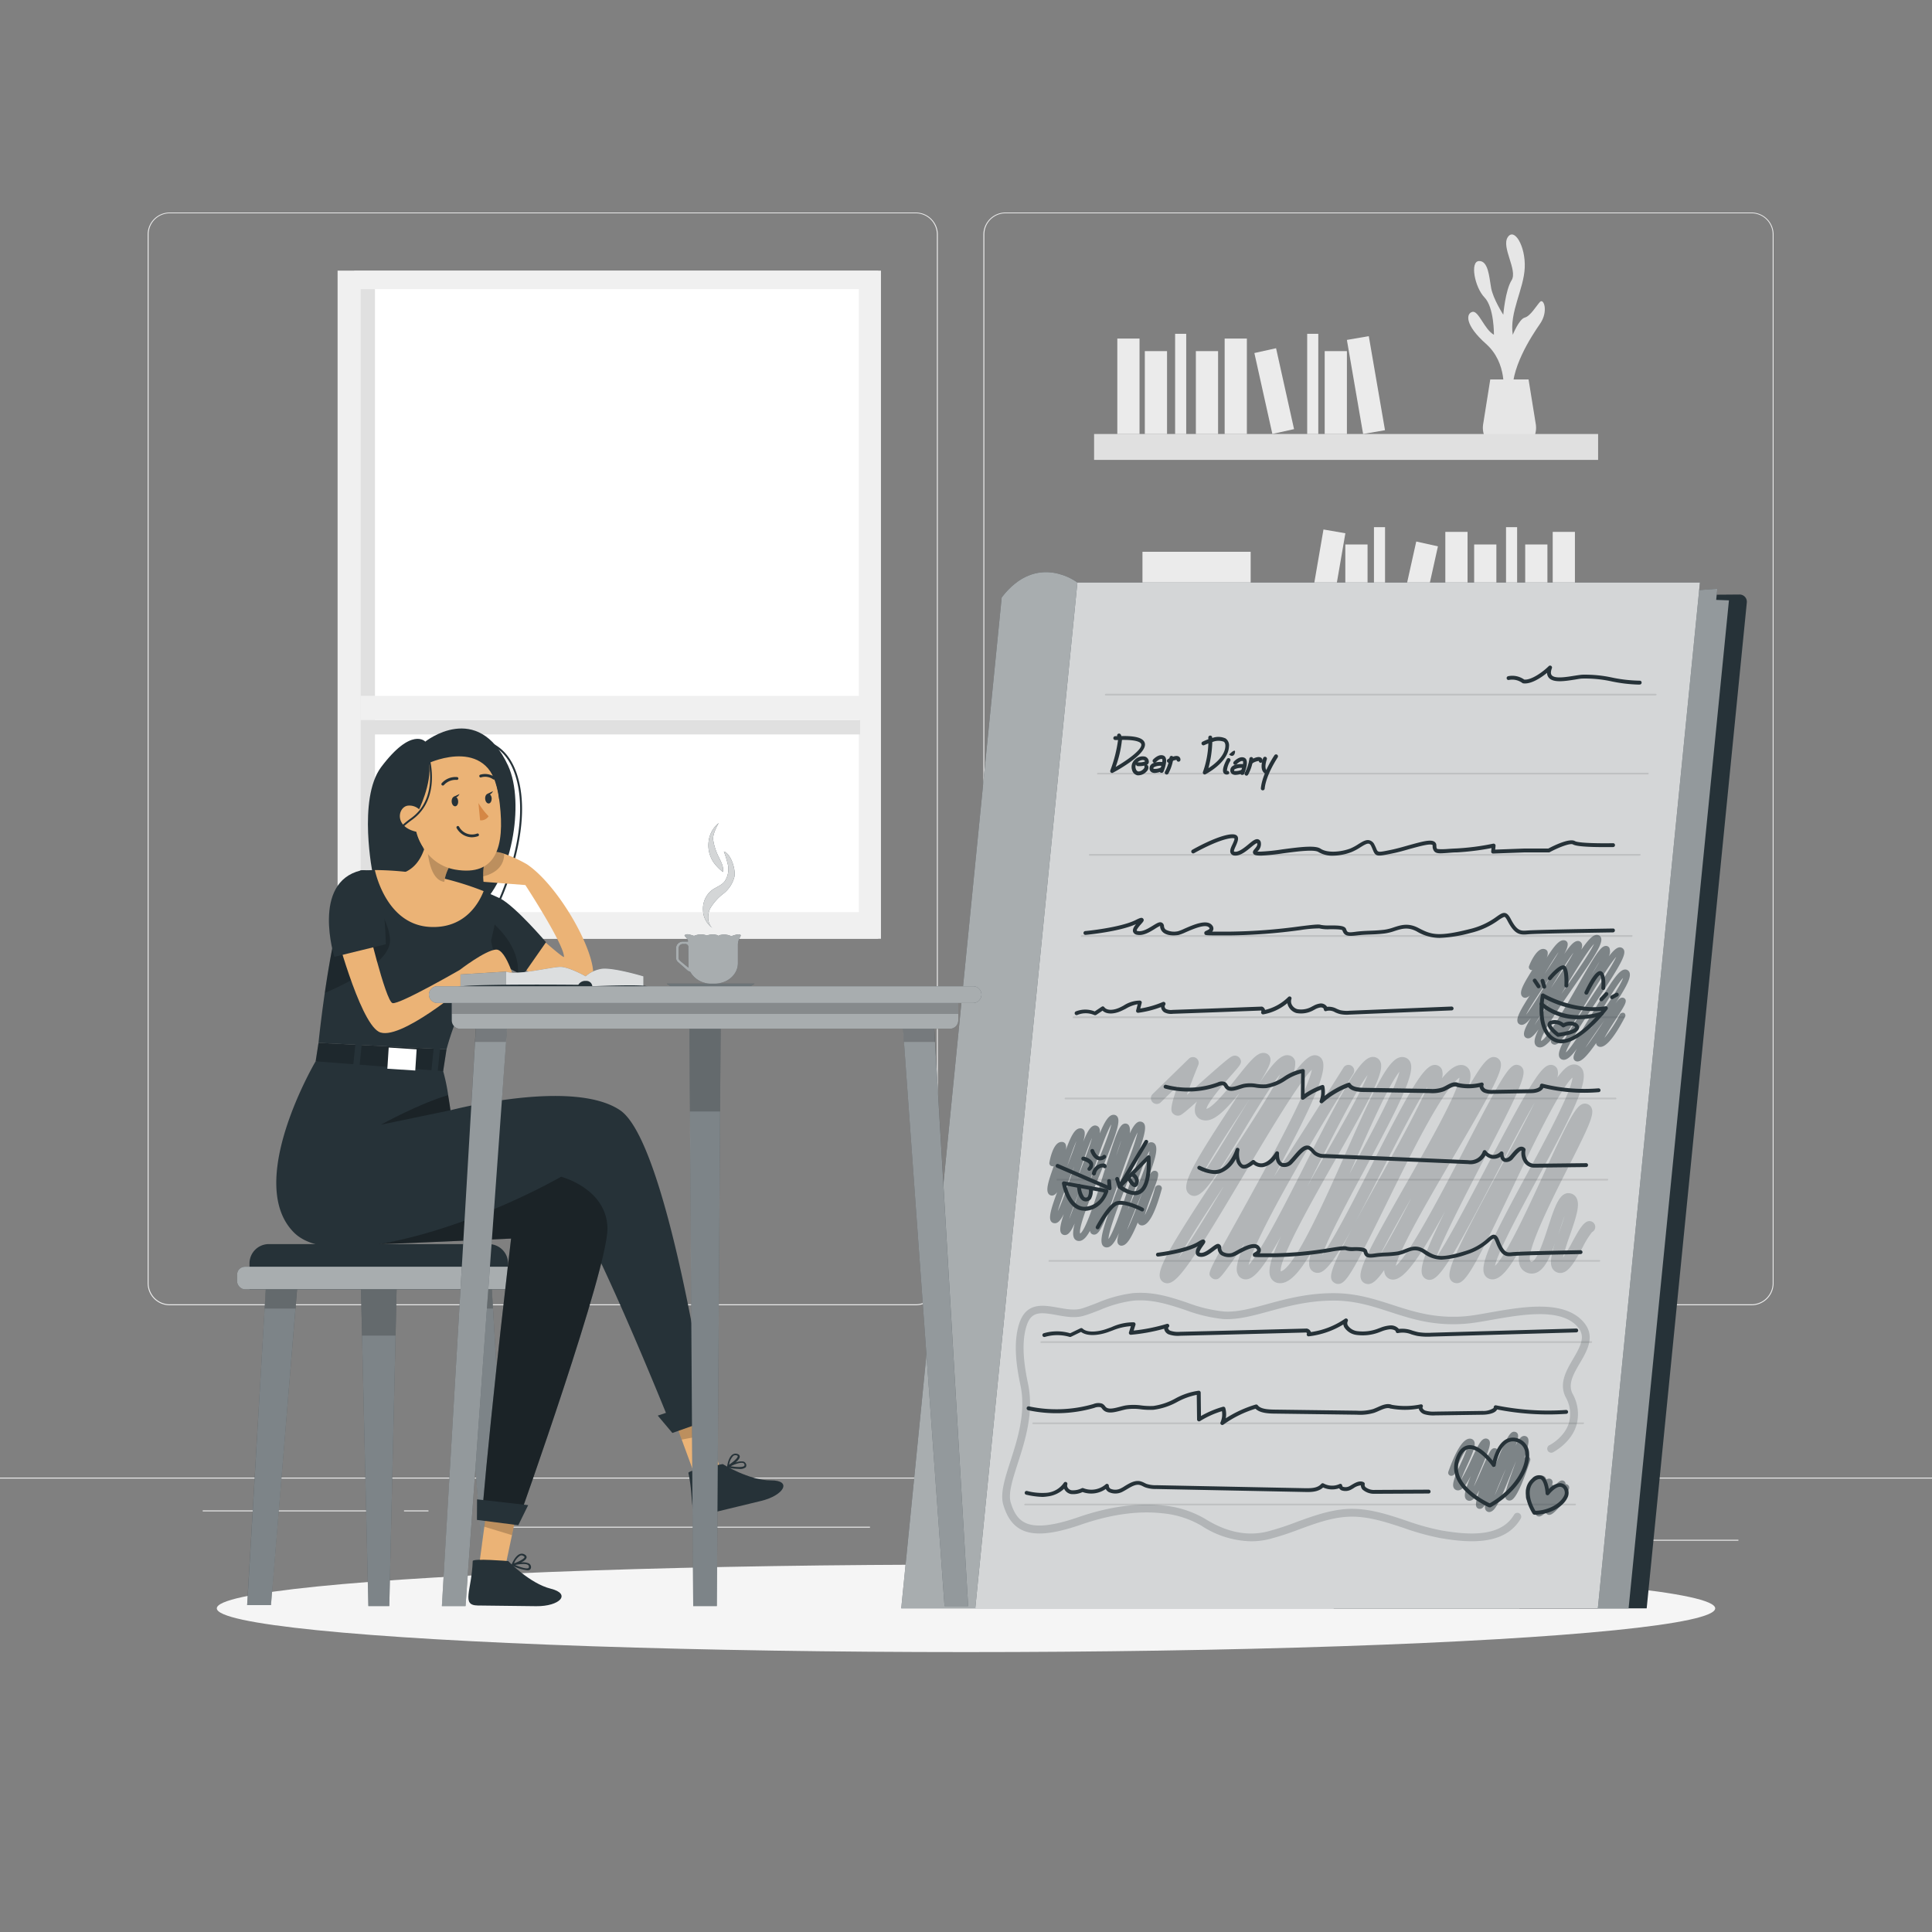 <svg xmlns="http://www.w3.org/2000/svg" viewBox="0 0 500 500"><rect x="0" y="0" width="500" height="500" fill="#808080" stroke="none"/><g id="freepik--background-complete--inject-9"><rect y="382.4" width="500" height="0.25" style="fill:#ebebeb"></rect><rect x="416.78" y="398.49" width="33.12" height="0.25" style="fill:#ebebeb"></rect><rect x="322.53" y="401.21" width="8.69" height="0.25" style="fill:#ebebeb"></rect><rect x="396.59" y="389.21" width="19.19" height="0.25" style="fill:#ebebeb"></rect><rect x="52.46" y="390.89" width="43.19" height="0.25" style="fill:#ebebeb"></rect><rect x="104.56" y="390.89" width="6.33" height="0.25" style="fill:#ebebeb"></rect><rect x="131.47" y="395.11" width="93.68" height="0.25" style="fill:#ebebeb"></rect><path d="M237,337.8H43.91a5.71,5.71,0,0,1-5.7-5.71V60.66A5.71,5.71,0,0,1,43.91,55H237a5.71,5.71,0,0,1,5.71,5.71V332.09A5.71,5.71,0,0,1,237,337.8ZM43.91,55.2a5.46,5.46,0,0,0-5.45,5.46V332.09a5.46,5.46,0,0,0,5.45,5.46H237a5.47,5.47,0,0,0,5.46-5.46V60.66A5.47,5.47,0,0,0,237,55.2Z" style="fill:#ebebeb"></path><path d="M453.31,337.8H260.21a5.72,5.72,0,0,1-5.71-5.71V60.66A5.72,5.72,0,0,1,260.21,55h193.1A5.71,5.71,0,0,1,459,60.66V332.09A5.71,5.71,0,0,1,453.31,337.8ZM260.21,55.2a5.47,5.47,0,0,0-5.46,5.46V332.09a5.47,5.47,0,0,0,5.46,5.46h193.1a5.47,5.47,0,0,0,5.46-5.46V60.66a5.47,5.47,0,0,0-5.46-5.46Z" style="fill:#ebebeb"></path><path d="M389.05,101.72S390.22,94,384.59,89s-5.14-7.91-3.53-8.29,3.09,4.57,5.57,5.93c0,0,.08-7.06-2.44-9.66s-3.83-9.3-1.44-9.42,2.64,4,3.14,6.89,3.16,7,3.16,7,.52-6.32,2.15-8.92-2.71-8.54-1-11.14,4.65,2.35,4.4,7.92-4,11.52-3.1,17.34c0,0,1.64-4.08,3.11-4.46s3-3.07,3.95-4.07,2.23,2.46,0,5.68-7.93,11.84-7.06,18.8Z" style="fill:#e6e6e6"></path><path d="M385.68,98.2l-1.84,11.58a5.88,5.88,0,0,0,5.81,6.81h2a5.88,5.88,0,0,0,5.81-6.81L395.59,98.2Z" style="fill:#e6e6e6"></path><rect x="283.15" y="112.32" width="130.44" height="6.7" style="fill:#e0e0e0"></rect><rect x="289.16" y="87.62" width="5.75" height="24.7" style="fill:#ebebeb"></rect><rect x="316.94" y="87.62" width="5.75" height="24.7" style="fill:#ebebeb"></rect><rect x="350.63" y="87.31" width="5.75" height="24.7" transform="translate(-11.79 61.49) rotate(-9.78)" style="fill:#ebebeb"></rect><rect x="296.28" y="90.87" width="5.75" height="21.45" style="fill:#ebebeb"></rect><rect x="309.49" y="90.87" width="5.75" height="21.45" style="fill:#ebebeb"></rect><rect x="342.83" y="90.87" width="5.75" height="21.45" style="fill:#ebebeb"></rect><rect x="326.89" y="90.51" width="5.75" height="21.45" transform="translate(-14.11 73.93) rotate(-12.53)" style="fill:#ebebeb"></rect><rect x="304.12" y="86.39" width="2.87" height="25.93" style="fill:#ebebeb"></rect><rect x="338.3" y="86.39" width="2.87" height="25.93" style="fill:#ebebeb"></rect><rect x="283.15" y="162.35" width="130.44" height="6.7" transform="translate(696.75 331.41) rotate(180)" style="fill:#e0e0e0"></rect><rect x="401.84" y="137.65" width="5.75" height="24.7" transform="translate(809.43 300) rotate(180)" style="fill:#ebebeb"></rect><rect x="374.06" y="137.65" width="5.75" height="24.7" transform="translate(753.86 300) rotate(180)" style="fill:#ebebeb"></rect><rect x="340.37" y="137.34" width="5.75" height="24.7" transform="translate(656.08 355.51) rotate(-170.22)" style="fill:#ebebeb"></rect><rect x="394.72" y="140.9" width="5.75" height="21.45" transform="translate(795.19 303.26) rotate(180)" style="fill:#ebebeb"></rect><rect x="381.51" y="140.9" width="5.75" height="21.45" transform="translate(768.77 303.26) rotate(180)" style="fill:#ebebeb"></rect><rect x="348.17" y="140.9" width="5.75" height="21.45" transform="translate(702.09 303.26) rotate(180)" style="fill:#ebebeb"></rect><rect x="364.11" y="140.54" width="5.75" height="21.45" transform="translate(692.43 378.52) rotate(-167.47)" style="fill:#ebebeb"></rect><rect x="389.75" y="136.42" width="2.87" height="25.93" transform="translate(782.38 298.78) rotate(180)" style="fill:#ebebeb"></rect><rect x="355.57" y="136.42" width="2.87" height="25.93" transform="translate(714.02 298.78) rotate(180)" style="fill:#ebebeb"></rect><rect x="295.67" y="142.8" width="28" height="19.33" transform="translate(619.34 304.93) rotate(180)" style="fill:#ebebeb"></rect><rect x="91.7" y="70.04" width="135.58" height="172.91" transform="translate(318.98 312.99) rotate(180)" style="fill:#e0e0e0"></rect><rect x="87.37" y="70.04" width="140.62" height="172.91" transform="translate(315.36 312.99) rotate(180)" style="fill:#f0f0f0"></rect><rect x="93.32" y="74.82" width="128.95" height="161.24" transform="translate(315.59 310.88) rotate(180)" style="fill:#fff"></rect><rect x="93.32" y="74.82" width="3.73" height="161.24" transform="translate(190.36 310.88) rotate(180)" style="fill:#e0e0e0"></rect><rect x="157.76" y="125.23" width="3.73" height="125.95" transform="translate(-28.58 347.83) rotate(-90)" style="fill:#e0e0e0"></rect><rect x="93.32" y="180.08" width="130.95" height="6.26" transform="translate(317.59 366.43) rotate(180)" style="fill:#f0f0f0"></rect></g><g id="freepik--Shadow--inject-9"><ellipse id="freepik--path--inject-9" cx="250" cy="416.24" rx="193.89" ry="11.32" style="fill:#f5f5f5"></ellipse></g><g id="freepik--Diary--inject-9"><path d="M379.63,154.41l70.53-.55a1.88,1.88,0,0,1,1.91,2.12L426.16,416.24h-81Z" style="fill:#263238"></path><polygon points="416.16 154.41 444.44 152.37 444.15 155.25 447.45 155.37 421.48 416.24 393.21 416.24 416.16 154.41" style="fill:#263238"></polygon><polygon points="416.16 154.41 444.44 152.37 444.15 155.25 447.45 155.37 421.48 416.24 393.21 416.24 416.16 154.41" style="fill:#fff;opacity:0.5;isolation:isolate"></polygon><path d="M278.83,150.76s-10.43-8.11-19.59,3.86l-26,261.62h19.2s9.86-14.3,22.13-114S278.83,150.76,278.83,150.76Z" style="fill:#263238"></path><path d="M278.83,150.76s-10.43-8.11-19.59,3.86l-26,261.62h19.2s9.86-14.3,22.13-114S278.83,150.76,278.83,150.76Z" style="fill:#fff;opacity:0.6;isolation:isolate"></path><polygon points="413.52 416.24 252.4 416.24 278.83 150.76 439.94 150.76 413.52 416.24" style="fill:#263238"></polygon><polygon points="413.52 416.24 252.4 416.24 278.83 150.76 439.94 150.76 413.52 416.24" style="fill:#fff;opacity:0.8;isolation:isolate"></polygon><g style="opacity:0.1"><path d="M428.48,180H286.14a.2.2,0,0,1-.2-.23.25.25,0,0,1,.25-.22H428.52a.2.2,0,0,1,.2.22A.25.25,0,0,1,428.48,180Z"></path></g><g style="opacity:0.1"><path d="M426.44,200.43H284.11a.19.19,0,0,1-.2-.22.25.25,0,0,1,.24-.22H426.49a.19.19,0,0,1,.19.22A.25.25,0,0,1,426.44,200.43Z"></path></g><g style="opacity:0.1"><path d="M424.35,221.45H282a.2.2,0,0,1-.2-.22.27.27,0,0,1,.25-.23H424.39a.2.2,0,0,1,.2.23A.25.25,0,0,1,424.35,221.45Z"></path></g><g style="opacity:0.1"><path d="M422.26,242.47H279.92a.2.2,0,0,1-.2-.22A.25.25,0,0,1,280,242H422.3a.2.2,0,0,1,.2.23A.25.25,0,0,1,422.26,242.47Z"></path></g><g style="opacity:0.1"><path d="M420.16,263.49H277.83a.2.2,0,0,1-.2-.23.25.25,0,0,1,.24-.22H420.21a.2.2,0,0,1,.2.22A.25.25,0,0,1,420.16,263.49Z"></path></g><g style="opacity:0.1"><path d="M418.07,284.51H275.74a.19.19,0,0,1-.2-.23.25.25,0,0,1,.24-.22H418.12a.2.2,0,0,1,.2.22A.27.27,0,0,1,418.07,284.51Z"></path></g><g style="opacity:0.1"><path d="M416,305.52H273.64a.2.2,0,0,1-.2-.22.27.27,0,0,1,.25-.22H416a.19.19,0,0,1,.2.22A.25.25,0,0,1,416,305.52Z"></path></g><g style="opacity:0.1"><path d="M413.89,326.54H271.55a.2.2,0,0,1-.2-.22.25.25,0,0,1,.25-.23H413.93a.2.2,0,0,1,.2.23A.25.25,0,0,1,413.89,326.54Z"></path></g><g style="opacity:0.1"><path d="M411.79,347.56H269.46a.2.2,0,0,1-.2-.23.25.25,0,0,1,.24-.22H411.84a.2.2,0,0,1,.2.22A.25.25,0,0,1,411.79,347.56Z"></path></g><g style="opacity:0.1"><path d="M409.7,368.58H267.37a.2.2,0,0,1-.2-.23.25.25,0,0,1,.24-.22H409.75a.2.2,0,0,1,.2.22A.27.27,0,0,1,409.7,368.58Z"></path></g><g style="opacity:0.1"><path d="M407.61,389.59H265.27a.19.19,0,0,1-.19-.22.25.25,0,0,1,.24-.22H407.65a.19.19,0,0,1,.2.22A.25.25,0,0,1,407.61,389.59Z"></path></g><g style="opacity:0.2"><path d="M354.08,332.32a2.09,2.09,0,0,1-.6-.1,1.91,1.91,0,0,1-1.23-1.14c-.87-2.19,1.65-7.14,11.4-24.27,5.52-9.69,13.69-24,14.06-27.91-.89.58-3.1,2.72-7.54,10.53-3.74,6.58-7.94,15.11-11.63,22.64-7.67,15.6-9.85,19.6-11.7,20.14a1.77,1.77,0,0,1-1.44-.18c-1.78-1.07-1.38-3.12,4.8-14.62-4.2,7.73-6.74,11.43-8.66,11.94a2.15,2.15,0,0,1-1.72-.27c-1.13-.75-1.37-2.13-.46-5-3.08,5.25-5.7,8.13-8.18,8a2.57,2.57,0,0,1-2.25-1.3c-1-1.73-.06-5.18,2.62-10.86-4.91,8.84-7.41,11.64-9.67,11.12a2.17,2.17,0,0,1-1.56-1.32c-.31-.75-.81-2,1.75-7.93-6.12,9.18-6.59,9.22-7.32,9.29a1.55,1.55,0,0,1-1.26-.47c-1-1.06-1-1.06,6.42-14.4,5.68-10.24,18.41-33.15,19.6-39.38-3.46,3.37-11.7,17.26-17.89,27.69-14.24,24-17.44,28.36-20.15,27.49a1.94,1.94,0,0,1-1.23-1.22c-.86-2.46,2.84-8.64,16-28.61,5.47-8.28,12.56-19,15.09-24.2-2.62,3.28-6.73,10.09-9.69,15-6.86,11.38-9.88,16-12.17,16.48a2,2,0,0,1-1.64-.38c-2.42-1.87.21-6.73,10.51-22.44l2.51-3.86c-4,4.92-7,7.89-9.75,7.05a2.54,2.54,0,0,1-1.79-1.76,4.38,4.38,0,0,1,.48-3c-2.07,1.83-3.4,3-4,3.35a1.65,1.65,0,0,1-2-.05c-.7-.57-1.29-1.05,1-7.37l-4.38,4.28a1.5,1.5,0,0,1-2.1-2.15l9.36-9.13a1.5,1.5,0,0,1,2.44,1.64c-1.06,2.58-2.17,5.48-2.94,7.71.93-.81,2-1.73,2.93-2.6,8.05-7.16,8.54-7.45,9.33-7.54a1.55,1.55,0,0,1,1.53.82c.54,1,.14,1.48-2.09,4-4.12,4.64-6.36,7.64-6.66,8.94,1.69-.26,6-5.69,7.89-8.09,3.75-4.73,5.48-6.81,7.39-6.32a1.73,1.73,0,0,1,1.18,1c.41,1.07,0,2.36-3.07,7.26,3.18-4.84,5.3-7.3,7-7.68a2.24,2.24,0,0,1,1.74.29,2,2,0,0,1,.86,1.31,6.74,6.74,0,0,1-.86,3.68c2.36-3.22,4.08-4.93,5.37-5.25a2.12,2.12,0,0,1,1.69.24c2.87,1.75.46,8.62-11.7,31.11,6-9.28,12.63-19.7,18-28.23h0a1.5,1.5,0,0,1,2.54,1.6c-12.88,20.49-25.77,43.35-27.1,49.5,3.18-3.34,10.13-17.11,14.9-26.55,11.27-22.3,14.77-28.18,17.93-27.21a2.05,2.05,0,0,1,1.31,1.23c1,2.55-2.41,9-11.71,25.32-5.81,10.23-14.5,25.52-14.12,28.85,3.6-.78,11.79-19.27,16.73-30.42,8.46-19.09,11.73-25.71,15.19-25a2.22,2.22,0,0,1,1.6,1.25c1.33,2.84-2.61,10.74-11.93,28.07-4.06,7.56-9.36,17.43-10.88,21.93,3-4.05,8.57-15,12.82-23.34,10.84-21.31,14-26.57,16.85-25.86a2,2,0,0,1,1.34,1.14,3.74,3.74,0,0,1,0,2.27c2-2.41,3.58-3.5,5.05-3.45a2.33,2.33,0,0,1,2,1.2c.54,1,.44,2.5-.28,4.75,4-7.09,5.58-8.42,7.2-7.93a1.86,1.86,0,0,1,1.18,1.11c.8,2-1.86,7.06-12.09,24.51-5.67,9.68-14,23.87-15,28.34,3.76-3.17,12.69-20.43,18.21-31.07,10.09-19.49,11.5-21.63,13.73-20.82a1.74,1.74,0,0,1,1,1c.73,1.88-1.44,6.53-10.49,24-4.19,8.09-10.08,19.46-12.15,25.05,3.23-4.77,8.85-15.49,13.2-23.8,11.93-22.77,14.46-26.7,16.91-26.35a1.81,1.81,0,0,1,1.37,1,3.38,3.38,0,0,1,0,2.27c1.37-1.84,2.55-3,3.58-3.27a2.38,2.38,0,0,1,2,.2c3.54,2.08-.18,9.79-10.93,29.65-4.28,7.93-10,18.48-10.75,22.13,3-2.76,9-15.92,12.74-24.07,7.12-15.52,8.72-18.49,11.08-17.82a1.87,1.87,0,0,1,1.17,1.05c.73,1.67-.6,4.62-6.15,15.55-3.63,7.17-11.2,22.08-9.63,24.18.21.13.3.1.34.09,1.44-.52,3.18-5.91,4.23-9.13,1.72-5.31,3-9.15,5.69-8.6a2.29,2.29,0,0,1,1.59,1.15c1,1.75,0,4.84-1.7,9.75a56.15,56.15,0,0,0-1.78,5.75,44.67,44.67,0,0,0,2.43-4.08c1.61-2.94,2.58-4.64,3.75-5.23a1.5,1.5,0,1,1,1.35,2.69,22.66,22.66,0,0,0-2.47,4c-2.1,3.83-3.48,6.19-5.33,6.54a2.34,2.34,0,0,1-1.94-.52c-1.43-1.21-1-3.56.23-7.4-1.34,3.88-2.79,7.12-5,7.92a3.29,3.29,0,0,1-3-.41c-1.44-.92-1.75-2.79-1.18-5.56-3.25,5.8-5.59,8.23-7.8,7.55a2.2,2.2,0,0,1-1.42-1.31c-1.14-2.77,2.47-9.93,10.95-25.63,4.7-8.68,11.63-21.49,11.9-25.18-3.25,2.79-11.16,19.38-16,29.54-10.1,21.18-12,24.27-14.48,23.6a1.84,1.84,0,0,1-1.21-1.07c-.94-2.19,2.05-8.33,12.81-28.3,3-5.51,6.56-12.18,9.08-17.28-2.95,5.12-6.65,12.2-9.7,18C376.74,324,373,330.55,370.43,331.17a2,2,0,0,1-1.6-.29c-1.9-1.33-1.15-4.63,5.22-17.53-7.25,13.25-11,18.18-13.86,17.79a2.21,2.21,0,0,1-1.7-1.23,3,3,0,0,1-.26-1.23C356.37,331.38,355.16,332.32,354.08,332.32Zm6.39-4.16Zm-43.89-21c-4.31,6.54-9.07,13.88-11.62,18.51C308,321.46,312.52,314,316.58,307.21Zm48.51,3.15c-2.91,5.12-6,10.65-8,14.62C359.31,321.33,362.22,315.9,365.09,310.36Zm39.77,4.51c-.44,1.19-.87,2.52-1.22,3.6-.16.49-.32,1-.47,1.46.11-.35.24-.7.37-1.07C403.93,317.73,404.45,316.23,404.86,314.87Zm-35.44-33.59c-3,4.61-7.91,14.19-11.72,21.67-2.69,5.3-5,9.73-6.9,13.34,1.58-2.92,3.5-6.41,5.82-10.59C361,297.87,367,286.93,369.42,281.28Zm-15.5-3c-3.14,4.22-8.81,15.44-13.15,24l-2.47,4.87q2.13-3.84,4.72-8.37C347,291.77,352.18,282.67,353.92,278.25Zm8.25-.85c-2.59,3.07-7.49,14.15-11.2,22.51l-1.78,4c.4-.77.83-1.55,1.26-2.36C354.82,293.45,361.17,281.64,362.17,277.4Zm-38.91,7.26-2.4,3.68c-3,4.56-7.44,11.35-9.6,15.54,2.23-3.12,5.34-8.27,7.82-12.39C320.63,288.93,322,286.66,323.26,284.66Z" style="fill:#263238"></path></g><path d="M345,221.45a6.88,6.88,0,0,1-3.78-.94c-1.12-.75-5.61-.14-9.21.34a53.2,53.2,0,0,1-5.56.58c-1.24,0-1.9-.08-2.12-.56s.11-.85.43-1.22c.43-.52.74-.94.59-1.42-.24-.07-1.08.61-1.63,1.07-1.22,1-2.73,2.25-4.19,2.12a1.2,1.2,0,0,1-1-.56c-.36-.63,0-1.48.44-2.37.2-.43.61-1.32.49-1.5,0,0-.13-.13-.77-.07-3.46.34-9.58,3.84-9.64,3.88a.5.5,0,0,1-.5-.87c.26-.15,6.37-3.65,10-4,.31,0,1.25-.13,1.68.48s0,1.59-.39,2.5c-.19.41-.59,1.27-.48,1.45a.54.54,0,0,0,.25.07c1,.09,2.38-1,3.46-1.9s1.85-1.52,2.54-1.32a1,1,0,0,1,.67.71,2.48,2.48,0,0,1-.78,2.37l-.08.1a7.75,7.75,0,0,0,1,0,51.51,51.51,0,0,0,5.42-.57c5-.67,8.57-1.07,9.91-.19,1.78,1.19,5.19.88,7.62,0a12.46,12.46,0,0,0,2.13-1.14c1.12-.7,2.09-1.3,3-1a2,2,0,0,1,1.23,1.15,11.28,11.28,0,0,1,.46,1c.42,1,.42,1,4,.26,1.4-.3,2.92-.73,4.39-1.15,3.64-1,5.75-1.59,6.7-.87a1.12,1.12,0,0,1,.45.95c0,.45.06.72.18.83s1.18.16,2.46.07c.7-.05,1.54-.11,2.55-.15a63.57,63.57,0,0,0,9.52-1.24.5.5,0,0,1,.44.12.52.52,0,0,1,.17.42l-.1,1,7.53-.28h6.22c1.4-.74,5.49-2.76,6.9-1.92.88.53,6.52.61,9.86.54h0a.49.49,0,0,1,.5.49.5.5,0,0,1-.49.51c-1.49,0-9,.15-10.39-.68-.67-.4-3.65.73-6,2a.46.46,0,0,1-.23.06h-6.33l-8.09.3a.5.5,0,0,1-.38-.15.48.48,0,0,1-.13-.39l.08-.88a66.55,66.55,0,0,1-9,1.12c-1,0-1.82.1-2.52.15-1.76.13-2.64.19-3.21-.34a2,2,0,0,1-.5-1.56c0-.11,0-.14-.05-.16-.61-.45-3.5.38-5.82,1-1.49.43-3,.87-4.47,1.16-4,.83-4.39.92-5.12-.85-.11-.27-.24-.59-.43-1s-.38-.58-.61-.64c-.49-.14-1.33.38-2.21.93a14.29,14.29,0,0,1-2.3,1.23A13.89,13.89,0,0,1,345,221.45Z" style="fill:#263238"></path><path d="M372.53,242.73a11.56,11.56,0,0,1-5.92-1.7c-2.27-1.18-3.83-.68-5.64-.1a13.37,13.37,0,0,1-2.67.66c-1.52.18-2.64.22-3.71.26s-2,.07-3.36.23c-2.68.31-3.32.09-3.83-1.32-.26-.28-2.17-.28-3.21-.28a9.56,9.56,0,0,1-2.75-.21,32,32,0,0,0-4.95.44,147.12,147.12,0,0,1-18,1.37h-2.8c-3.87,0-3.89,0-4-.49s.29-.61.57-.75.71-.33.76-.52-.06-.18-.09-.23c-.81-1.13-4.25.38-6.1,1.19a11.19,11.19,0,0,1-1.8.69c-.42.07-2.61.4-3.91-.58a2.25,2.25,0,0,1-.89-1.61.5.5,0,0,0,0-.16,12.43,12.43,0,0,0-1.39.8c-1.3.8-2.92,1.8-4.52,1.51a1.26,1.26,0,0,1-1.07-.76c-.22-.63.22-1.35.75-2-4.26,1.94-12.68,2.75-13.05,2.78a.49.49,0,0,1-.54-.45.49.49,0,0,1,.45-.54c.09,0,9-.86,13-2.83,1.11-.56,1.66-.8,2-.37s0,.79-.57,1.42c-.3.34-1.2,1.38-1.11,1.67h0s.06.07.3.11c1.22.22,2.66-.66,3.82-1.37s1.79-1.11,2.4-.81a1.07,1.07,0,0,1,.54.92,1.22,1.22,0,0,0,.5.91,4.6,4.6,0,0,0,3.13.39,10.79,10.79,0,0,0,1.57-.62c2.4-1.05,6-2.64,7.31-.85a1.24,1.24,0,0,1,.25,1.06,1.28,1.28,0,0,1-.28.51h4.95a144.69,144.69,0,0,0,17.73-1.36c3.47-.43,4.9-.59,5.44-.38a10.58,10.58,0,0,0,2.38.14c2.34,0,3.83.06,4.15.94s.35,1,2.78.66c1.35-.15,2.36-.19,3.43-.23s2.15-.08,3.64-.25a12.51,12.51,0,0,0,2.48-.62c1.85-.6,3.76-1.22,6.4.16,3.3,1.73,5,2.35,13.2.3a19.1,19.1,0,0,0,7.06-3.26c.92-.64,1.53-1.06,2.21-.9.51.13.92.57,1.41,1.51,1.67,3.22,2.62,3.13,4.35,3s10.15-.32,22.1-.51a.46.46,0,0,1,.5.49.5.5,0,0,1-.49.51c-10.32.16-20.13.33-22,.5-2.07.19-3.43.12-5.31-3.51-.4-.77-.64-1-.77-1s-.78.32-1.4.75a20.25,20.25,0,0,1-7.39,3.41A34.75,34.75,0,0,1,372.53,242.73Z" style="fill:#263238"></path><path d="M283.36,262.73a.54.54,0,0,1-.21-.05,5.49,5.49,0,0,0-4.34,0,.49.49,0,0,1-.65-.27.51.51,0,0,1,.27-.66,6.59,6.59,0,0,1,4.88,0l1.81-1.21a.48.48,0,0,1,.68.12c.75,1,2.58.77,4.07.05q.47-.22.93-.48a7.81,7.81,0,0,1,4.24-1.28.55.55,0,0,1,.36.22.47.47,0,0,1,.07.4L295.1,261a24.84,24.84,0,0,0,5.83-1.68.52.52,0,0,1,.6.16.51.51,0,0,1,0,.62.58.58,0,0,0-.11.47.87.87,0,0,0,.35.55,3,3,0,0,0,1.66.24q9.78-.33,19.56-.72l3.45-.13a.47.47,0,0,1,.17,0,1.14,1.14,0,0,1,.7.63.9.9,0,0,1,.08.23,12.55,12.55,0,0,0,6-3.34.5.5,0,0,1,.83.52,1.84,1.84,0,0,0,.12,1.48,2.37,2.37,0,0,0,1.42,1.14,5.62,5.62,0,0,0,3.87-.73l.21-.1a5,5,0,0,1,1.86-.64,1.88,1.88,0,0,1,1.75.86,4.35,4.35,0,0,1,2.49.51,8,8,0,0,0,1,.38,7.74,7.74,0,0,0,2.27.13l26.45-1.09a.52.52,0,0,1,.52.48.5.5,0,0,1-.48.52l-26.45,1.09a8.32,8.32,0,0,1-2.58-.17,7.79,7.79,0,0,1-1.14-.42,2.87,2.87,0,0,0-2.23-.35.48.48,0,0,1-.45,0,.49.49,0,0,1-.24-.39c0-.35-.47-.56-.86-.52a4,4,0,0,0-1.48.53l-.21.11a6.62,6.62,0,0,1-4.58.8,3.36,3.36,0,0,1-2-1.65,3,3,0,0,1-.31-.9,13.4,13.4,0,0,1-6.2,2.89.5.5,0,0,1-.55-.69.3.3,0,0,0,0-.23l0-.07-3.34.13q-9.78.38-19.55.72a3.87,3.87,0,0,1-2.23-.39,1.87,1.87,0,0,1-.81-1.24s0-.08,0-.12a26.41,26.41,0,0,1-5.91,1.49.51.51,0,0,1-.44-.16.49.49,0,0,1-.11-.45l.4-1.6a8.71,8.71,0,0,0-3.09,1.17l-1,.49c-1.58.76-3.74,1.17-5,0l-1.67,1.12A.47.47,0,0,1,283.36,262.73Z" style="fill:#263238"></path><path d="M424,177.17a38.63,38.63,0,0,1-6.84-.81,32,32,0,0,0-7.6-.75c-.52,0-1.25.15-2,.27-2.63.41-5.62.89-6.76-.52a2,2,0,0,1-.42-1.23c-1.71,1.4-4.27,3-6.17,2.72a.49.49,0,0,1-.21-.08,4.4,4.4,0,0,0-3.53-.79.48.48,0,0,1-.55-.44.5.5,0,0,1,.44-.55,5.35,5.35,0,0,1,4.11.88c1.84.2,4.86-2,6.34-3.47a.5.5,0,0,1,.82.53c-.32.84-.34,1.45-.05,1.8.78,1,3.81.48,5.82.16.79-.12,1.54-.24,2.1-.28a33,33,0,0,1,7.84.77,37.53,37.53,0,0,0,7,.78.48.48,0,0,1,.51.49.49.49,0,0,1-.49.51Z" style="fill:#263238"></path><path d="M342,285.54a.48.48,0,0,1-.28-.08.5.5,0,0,1-.19-.59,6.43,6.43,0,0,0,.37-2.86,17.57,17.57,0,0,0-4.43,2.5.51.51,0,0,1-.53.06.53.53,0,0,1-.28-.46l.07-6.33a13.52,13.52,0,0,0-4,1.82,12.41,12.41,0,0,1-5,2,11.79,11.79,0,0,1-2.67-.12,8.42,8.42,0,0,0-3,0c-.36.08-.75.21-1.14.33-1.32.43-2.81.91-3.75-.11a2.61,2.61,0,0,1-.31-.43,1,1,0,0,0-.29-.36c-.26-.14-.81.06-1.14.18a23.3,23.3,0,0,1-13.92.62.49.49,0,0,1-.34-.61.5.5,0,0,1,.61-.35,22.32,22.32,0,0,0,13.31-.6,2.43,2.43,0,0,1,1.95-.12,1.86,1.86,0,0,1,.67.71,1.87,1.87,0,0,0,.2.29c.5.54,1.62.18,2.7-.17.42-.13.84-.26,1.23-.35a9.14,9.14,0,0,1,3.34,0,11.28,11.28,0,0,0,2.45.12,11.65,11.65,0,0,0,4.58-1.92,12.7,12.7,0,0,1,4.92-2.05.51.51,0,0,1,.39.12.47.47,0,0,1,.16.38l-.06,5.93a19,19,0,0,1,4.47-2.26.49.49,0,0,1,.41,0,.48.48,0,0,1,.24.34,6.89,6.89,0,0,1,.07,2.44,22.93,22.93,0,0,1,6.11-3.38.5.5,0,0,1,.61.21c.54.92,2.1,1.06,3.54,1.09l17,.28a8.08,8.08,0,0,0,3.27-.41,10.3,10.3,0,0,0,.94-.47c1-.55,2.13-1.16,3.17-.64a12.54,12.54,0,0,0,5.9-.12.49.49,0,0,1,.58.68c-.16.36.17.78.56,1a4.87,4.87,0,0,0,1.93.22l9.86-.17c1.09,0,2.27-.39,2.26-.95a.5.5,0,0,1,.63-.49,44.37,44.37,0,0,0,14.5,1.2.5.5,0,0,1,.54.46.49.49,0,0,1-.46.53,45,45,0,0,1-14.33-1.1c-.42.9-1.77,1.33-3.12,1.35l-9.86.17a5.61,5.61,0,0,1-2.37-.31,2,2,0,0,1-1.16-1.43,13.38,13.38,0,0,1-5.74,0,.29.29,0,0,1-.13-.05c-.58-.32-1.41.13-2.28.6a10.93,10.93,0,0,1-1,.52,8.83,8.83,0,0,1-3.69.49l-17-.28c-1.56,0-3.25-.2-4.14-1.23a21.52,21.52,0,0,0-6.63,4.06A.54.54,0,0,1,342,285.54Z" style="fill:#263238"></path><path d="M314.28,303.83a10.38,10.38,0,0,1-4.11-1.16.5.5,0,0,1,.41-.92c1.52.68,3.1,1.37,4.71.95,1.81-.47,3.49-2.46,4.51-5.32a.5.5,0,0,1,.6-.31.49.49,0,0,1,.36.57c-.36,1.91.3,3.53.9,3.76s1.43-.35,2.37-1.08a.51.51,0,0,1,.66,0,2.32,2.32,0,0,0,1.94.74c1.16-.14,2.42-1.18,3.45-2.86a.5.5,0,0,1,.93.28c-.05,1.31.27,2.21.89,2.48a1.83,1.83,0,0,0,1.89-.69c.36-.36.71-.78,1.07-1.2,1.31-1.53,2.66-3.12,4.13-2.45a3.74,3.74,0,0,1,1.1.93c.16.17.32.35.48.49a3.37,3.37,0,0,0,2.25.62l37.11,1.59a3.48,3.48,0,0,0,3.84-2.32.53.53,0,0,1,.4-.28.49.49,0,0,1,.45.19,2.47,2.47,0,0,0,1.66,1.05,2.66,2.66,0,0,0,2-.79.49.49,0,0,1,.53-.08.52.52,0,0,1,.3.45c0,.69.17,1.16.44,1.26s.78-.08,1.26-.63c.13-.14.27-.3.4-.46.79-.92,1.6-1.86,2.47-1.88a1.24,1.24,0,0,1,1,.44.51.51,0,0,1,.13.41,3.47,3.47,0,0,0,.6,2.84,2.24,2.24,0,0,0,1.65.73l13.41-.15a.47.47,0,0,1,.51.5.5.5,0,0,1-.5.5l-13.41.15a3.17,3.17,0,0,1-2.41-1.07,4.24,4.24,0,0,1-.88-3.34h0c-.42,0-1.18.89-1.73,1.53l-.41.48a2.27,2.27,0,0,1-2.36.9,1.65,1.65,0,0,1-1-1.28,3.24,3.24,0,0,1-2,.49,3.12,3.12,0,0,1-1.84-.87,4.41,4.41,0,0,1-4.45,2.24l-37.11-1.59a4.26,4.26,0,0,1-2.86-.86,7.86,7.86,0,0,1-.57-.58,3.14,3.14,0,0,0-.77-.69c-.78-.35-1.94,1-3,2.19-.37.44-.74.87-1.11,1.25a2.79,2.79,0,0,1-3,.91,2.53,2.53,0,0,1-1.39-2,5.33,5.33,0,0,1-3.36,2.16,3.25,3.25,0,0,1-2.44-.72c-.9.68-2,1.38-3,1a3.09,3.09,0,0,1-1.52-2.45,7.44,7.44,0,0,1-4.23,3.79A5.06,5.06,0,0,1,314.28,303.83Z" style="fill:#263238"></path><path d="M373.05,326a8,8,0,0,1-4.79-1.73c-1.72-1.13-2.94-.65-4.35-.08a10,10,0,0,1-2.19.67c-1.23.17-2.13.22-3,.26a23.67,23.67,0,0,0-2.68.23c-2.2.31-2.8.06-3.18-1.36a6.62,6.62,0,0,0-2.45-.24,5.76,5.76,0,0,1-2.27-.23,23.4,23.4,0,0,0-3.87.46,94.77,94.77,0,0,1-14.48,1.37h-2.25c-3.17,0-3.16,0-3.29-.47s.25-.62.47-.75c.68-.39.69-.56.54-.82-.57-1-3.27.43-4.72,1.22a6.5,6.5,0,0,1-1.49.7,4.1,4.1,0,0,1-3.06-.44,2.28,2.28,0,0,1-.88-1.76v0a7.2,7.2,0,0,0-.95.66c-1.09.82-2.44,1.84-3.78,1.53a1.12,1.12,0,0,1-.88-.69,2.38,2.38,0,0,1,.54-2c-3.54,1.86-10,2.63-10.31,2.66a.5.5,0,0,1-.55-.44.5.5,0,0,1,.44-.55c.07,0,7.22-.86,10.42-2.81.82-.5,1.36-.84,1.73-.43s.07.76-.4,1.42c-.71,1-1,1.58-.94,1.76a.48.48,0,0,0,.17.07c.89.2,2-.66,2.95-1.36s1.48-1.11,2-.85a1,1,0,0,1,.52,1,1.27,1.27,0,0,0,.48,1,3.07,3.07,0,0,0,2.25.27,9.41,9.41,0,0,0,1.23-.61c2-1.08,5-2.72,6.06-.82a1.26,1.26,0,0,1-.08,1.52h3.74A95.93,95.93,0,0,0,344.12,323c3-.46,4-.6,4.47-.37a6.75,6.75,0,0,0,1.83.13c1.61,0,3.15,0,3.42,1,.2.77.24.89,2.07.62,1.1-.15,1.95-.19,2.77-.23a28.17,28.17,0,0,0,2.9-.25,8.88,8.88,0,0,0,2-.61c1.46-.58,3.12-1.25,5.27.18,2.68,1.77,3.94,2.28,10.42.28a14.67,14.67,0,0,0,5.68-3.24c.76-.65,1.26-1.09,1.87-.94s.89.73,1.23,1.57c1.24,3.15,2,3.07,3.28,2.93s8.14-.33,17.72-.52h0a.51.51,0,0,1,.5.5.5.5,0,0,1-.49.5c-8.26.17-16.12.34-17.63.51-1.74.19-2.9.05-4.32-3.56-.34-.85-.52-.95-.54-1a4.27,4.27,0,0,0-1,.73,15.74,15.74,0,0,1-6,3.43A23.12,23.12,0,0,1,373.05,326Zm-58-3.16Z" style="fill:#263238"></path><path d="M277,346a.4.4,0,0,1-.15,0,11.37,11.37,0,0,0-6.44,0,.51.51,0,0,1-.62-.34.5.5,0,0,1,.34-.62,12.11,12.11,0,0,1,6.83,0l2.66-1.28a.5.5,0,0,1,.56.08c1.19,1.13,3.95.87,6.15.1l1.31-.47a13.59,13.59,0,0,1,5.78-1.26.47.47,0,0,1,.37.22.51.51,0,0,1,.07.43l-.47,1.49a46.77,46.77,0,0,0,8.58-1.73.51.51,0,0,1,.58.24.5.5,0,0,1-.1.61.32.32,0,0,0-.13.32.93.93,0,0,0,.59.61,6.33,6.33,0,0,0,2.55.27q13.86-.33,27.72-.71l4.9-.13h.12a1.38,1.38,0,0,1,1,.75l.06.16a20.53,20.53,0,0,0,8.79-3.43.5.5,0,0,1,.75.61,1.17,1.17,0,0,0,0,1.06,3.45,3.45,0,0,0,2.41,1.51,11.1,11.1,0,0,0,5.7-.75l.29-.1a8.57,8.57,0,0,1,2.49-.61,2.72,2.72,0,0,1,2.34.89,7.61,7.61,0,0,1,3.57.46c.5.14,1,.29,1.51.39a16,16,0,0,0,3.34.14l37.48-1.09a.5.5,0,0,1,0,1l-37.49,1.09a16.87,16.87,0,0,1-3.55-.16c-.54-.1-1.08-.26-1.6-.41a6,6,0,0,0-3.44-.35.52.52,0,0,1-.42-.06.47.47,0,0,1-.22-.35c0-.28-.73-.58-1.5-.56a7.83,7.83,0,0,0-2.2.56l-.3.11a12,12,0,0,1-6.22.78,4.4,4.4,0,0,1-3.11-2,2.73,2.73,0,0,1-.23-.7,22.06,22.06,0,0,1-8.93,3.07.47.47,0,0,1-.47-.22.49.49,0,0,1,0-.52.34.34,0,0,0-.24-.25l-4.83.13q-13.86.38-27.72.71a7.32,7.32,0,0,1-3-.35,1.91,1.91,0,0,1-1.17-1.37s0-.07,0-.1a48.51,48.51,0,0,1-8.59,1.57.49.49,0,0,1-.52-.65l.49-1.58A15.09,15.09,0,0,0,288,344.3l-1.33.49c-2.29.79-5.23,1.15-6.9-.09l-2.54,1.23A.54.54,0,0,1,277,346Z" style="fill:#263238"></path><path d="M316.33,368.79a.45.45,0,0,1-.31-.11.5.5,0,0,1-.15-.59,5.15,5.15,0,0,0,.37-2.88,23.32,23.32,0,0,0-5.68,2.58.52.52,0,0,1-.5,0,.51.51,0,0,1-.26-.44l-.08-6.37a17.9,17.9,0,0,0-5.09,1.87,17.27,17.27,0,0,1-6.08,2,18.65,18.65,0,0,1-3.27-.12,13.39,13.39,0,0,0-3.79,0c-.46.09-.94.21-1.42.34-1.65.43-3.36.87-4.46-.08a3.24,3.24,0,0,1-.4-.43,1.1,1.1,0,0,0-.41-.38,2.8,2.8,0,0,0-1.57.17,35.24,35.24,0,0,1-17.14.62.5.5,0,1,1,.22-1,34.3,34.3,0,0,0,16.64-.6,3.39,3.39,0,0,1,2.24-.13,2,2,0,0,1,.81.68,1.8,1.8,0,0,0,.26.29c.71.61,2.16.24,3.55-.13.51-.13,1-.26,1.49-.35a14.3,14.3,0,0,1,4.08,0,17.76,17.76,0,0,0,3.09.13,16.37,16.37,0,0,0,5.72-1.94,17.43,17.43,0,0,1,6-2,.51.51,0,0,1,.38.12.5.5,0,0,1,.17.37l.07,6.05a25.3,25.3,0,0,1,5.68-2.39.53.53,0,0,1,.39.05.47.47,0,0,1,.23.3,5.84,5.84,0,0,1,.12,2.63,30.23,30.23,0,0,1,7.74-3.55.51.51,0,0,1,.54.18c.73,1,2.72,1.11,4.57,1.13l21.08.28a12.3,12.3,0,0,0,4.14-.41c.38-.13.78-.31,1.17-.48,1.25-.56,2.54-1.13,3.75-.63a19.48,19.48,0,0,0,7.45-.12.49.49,0,0,1,.5.19.51.51,0,0,1,0,.53.34.34,0,0,0,0,.28,1.32,1.32,0,0,0,.78.63,7.52,7.52,0,0,0,2.49.24l12.24-.17a4.73,4.73,0,0,0,2.79-.71.26.26,0,0,0,.1-.23.52.52,0,0,1,.18-.4.47.47,0,0,1,.42-.11,68.06,68.06,0,0,0,18.11,1.2.51.51,0,0,1,.54.47.5.5,0,0,1-.47.53,68.6,68.6,0,0,1-17.9-1.13,1.78,1.78,0,0,1-.25.36c-.89.93-3.08,1-3.51,1l-12.23.17a8.17,8.17,0,0,1-2.86-.3,2.26,2.26,0,0,1-1.36-1.21,1.17,1.17,0,0,1-.07-.25,20.3,20.3,0,0,1-7.21,0,.2.2,0,0,1-.11,0c-.83-.36-1.89.11-3,.6-.42.19-.84.37-1.25.51a13,13,0,0,1-4.48.47l-21.08-.28c-2,0-4.05-.2-5.12-1.26a28.45,28.45,0,0,0-8.31,4.12A.46.46,0,0,1,316.33,368.79Z" style="fill:#263238"></path><path d="M269.82,387.4a21,21,0,0,1-4.23-.57.49.49,0,0,1-.39-.58.49.49,0,0,1,.59-.39,15.58,15.58,0,0,0,5.14.47,6,6,0,0,0,4.38-2.56.5.5,0,0,1,.91.4,1,1,0,0,0,.13.86,1.45,1.45,0,0,0,1,.65,5.13,5.13,0,0,0,2.64-.54.52.52,0,0,1,.39,0,5.62,5.62,0,0,0,5.77-1,.47.47,0,0,1,.52-.08.5.5,0,0,1,.3.44.9.9,0,0,0,.47.8,3.09,3.09,0,0,0,2.71-.16c.35-.17.69-.38,1-.59,1.24-.74,2.53-1.5,3.92-1.21a4.92,4.92,0,0,1,1.13.44c.18.09.36.18.54.25a7.46,7.46,0,0,0,2.52.34l38.68.78c1.42,0,3,0,4-1.12a.5.5,0,0,1,.63-.1,4.55,4.55,0,0,0,4.09.14.51.51,0,0,1,.45,0,.53.53,0,0,1,.25.37.39.39,0,0,0,.24.35,2.16,2.16,0,0,0,1.75-.24l.39-.23c1-.59,2.11-1.26,3.18-.73a.5.5,0,0,1,.27.54.81.81,0,0,0,.18.71,3.46,3.46,0,0,0,2.42.75l13.94-.07h0a.5.5,0,1,1,0,1l-13.94.07a4.54,4.54,0,0,1-3.18-1.1,1.75,1.75,0,0,1-.43-1.08,3.92,3.92,0,0,0-1.93.77l-.41.23a3.11,3.11,0,0,1-2.69.28,1.52,1.52,0,0,1-.59-.53,5.62,5.62,0,0,1-4.14-.2c-1.17,1.08-2.83,1.21-4.46,1.17l-38.68-.78a8.13,8.13,0,0,1-2.86-.41,5.83,5.83,0,0,1-.62-.28,3.93,3.93,0,0,0-.9-.36c-1-.21-2.07.42-3.2,1.09-.36.22-.73.43-1.09.62a4,4,0,0,1-3.67.13,2,2,0,0,1-.77-.79,6.59,6.59,0,0,1-6,.79,5.74,5.74,0,0,1-3,.52,2.45,2.45,0,0,1-1.63-1.11c-.05-.09-.1-.18-.14-.27a7.46,7.46,0,0,1-4.31,2A10.14,10.14,0,0,1,269.82,387.4Z" style="fill:#263238"></path><g style="opacity:0.5"><path d="M420.33,262.16a.92.92,0,0,0-1.16.44,33.93,33.93,0,0,1-3.93,6c.66-1.32,2.07-3.48,2.92-4.8,2.34-3.59,3.13-4.8,2.21-5.46a1,1,0,0,0-.73-.13c-.42.1-.8.43-1.59,1.52,3.28-4.94,4.46-7.46,3.37-8.5a1.18,1.18,0,0,0-1.07-.3c-1.54.3-3.5,3.35-7.94,10.76-2.3,3.83-5.66,9.44-7.16,10.68.53-2.06,4.79-8.49,7.69-12.87,6.8-10.27,8.34-13,7-14.08a1.17,1.17,0,0,0-1-.22c-.67.15-1.49.9-2.6,2.33a2.67,2.67,0,0,0,.17-2.21,1,1,0,0,0-1-.51c-1.25.1-2.59,2.17-7.24,10.34-2.76,4.84-7.86,13.79-9.45,14.24-.13-1.62,5.13-9.22,8.3-13.81,5.43-7.85,7.61-11.2,7.28-12.72a1.09,1.09,0,0,0-.6-.79,1.25,1.25,0,0,0-.46-.12c-1-.07-2.14,1-4.1,3.83.35-1,.26-1.62-.19-2a1.06,1.06,0,0,0-1-.22c-.81.18-1.76,1.19-3.23,3.34.79-1.44,1-2.31.86-2.87a1,1,0,0,0-.74-.67c-1.26-.27-2.56,1.18-4.71,4.57a2.4,2.4,0,0,0,.3-1.55,1,1,0,0,0-.55-.67,1.47,1.47,0,0,0-1.23,0c-1.43.63-2.7,3.4-3,4.24a.78.78,0,0,0,.43,1.08.89.89,0,0,0,.36,0c-2.31,3.7-3.56,5.86-2.56,6.89a1,1,0,0,0,.94.29,2,2,0,0,0,1-.61c-2.41,3.72-3.44,5.7-3.2,6.76a1,1,0,0,0,.59.76c.78.37,1.63-.12,2.88-1.67-1.34,2.24-1.91,3.58-1.77,4.37a1,1,0,0,0,.5.76,1.18,1.18,0,0,0,.91.09c.6-.19,1.34-.9,2.35-2.28-.8,1.6-1.16,2.78-1,3.55a1.33,1.33,0,0,0,.75,1c.94.43,2-.17,3.44-1.79a1.21,1.21,0,0,0,0,.43.94.94,0,0,0,.54.68c1.39.63,2.92-1.56,8.84-11.22,2.37-3.86,5.74-9.36,7.52-11.42-1,2.3-4.3,7.22-6.8,11-5.71,8.63-8.37,12.89-8,14.66a1.19,1.19,0,0,0,.61.85,1.38,1.38,0,0,0,1.1.07c.81-.26,1.76-1.22,2.93-2.79-.84,1.45-1,2.17-.82,2.69a1,1,0,0,0,.81.6c1.14.11,2.52-1.22,5-4.78a1.43,1.43,0,0,0,0,.22,1.05,1.05,0,0,0,.67.72c1.53.55,3.81-2,6.78-7.66A.79.79,0,0,0,420.33,262.16Zm-7.79-17.88c-.94,2.1-4.22,6.85-6.73,10.47l-1.73,2.51.28-.47C407,252.46,410.71,246.22,412.54,244.28Zm-5.33,2.26c-1.17,2.26-3.83,6.22-5.83,9.18l.64-1.06C403.6,252.05,405.78,248.44,407.21,246.54Zm-3.86-.12c-.85,1.51-2.28,3.67-3.61,5.65C400.76,250.37,402.23,247.92,403.35,246.42Zm-8.41,16.2c1.05-2.06,3.52-5.72,5.3-8.36l1.19-1.78-.85,1.41C398.84,256.75,396.43,260.73,394.94,262.62Zm2.22,2.62c.94-1.66,2.43-3.94,3.88-6.1C399.67,261.4,398.25,263.68,397.16,265.24Zm14.72-12.92c.74-1.28,1.46-2.49,2.09-3.48C413.42,249.85,412.68,251.05,411.88,252.32Zm2,10.19c2.07-3.44,4.8-8,6.17-9.43-.68,2.12-4.67,7.81-7.16,11.37l-1.41,2Q412.56,264.69,413.85,262.51Zm-3.72,8.87c1.06-1.69,2.69-4,4.1-6,.74-1,1.42-2,2-2.95l-.91,1.4C414,265.93,411.75,269.34,410.13,271.38Z" style="fill:#263238"></path></g><path d="M404.06,270a4.13,4.13,0,0,1-1.79-.39c-5.35-2.49-3.56-11.7-3.49-12.09a.53.53,0,0,1,.29-.36.5.5,0,0,1,.46,0c.08.05,7.71,4.56,16,3.26a.5.5,0,0,1,.47.8C415.71,261.65,409.25,270,404.06,270Zm-4.41-11.6c-.29,2.12-.83,8.5,3,10.3s9.65-4.61,11.75-7.1A27.68,27.68,0,0,1,399.65,258.4Z" style="fill:#263238"></path><path d="M405.34,255.56h0a.49.49,0,0,1-.47-.52c.09-2-.11-3.93-.43-4.19h0c-.42,0-1.9,1.37-2.93,2.61a.5.5,0,1,1-.77-.63c.59-.72,2.58-3,3.83-3s1.42,2.89,1.31,5.22A.5.5,0,0,1,405.34,255.56Z" style="fill:#263238"></path><path d="M410.54,257.41a.41.41,0,0,1-.21-.05.5.5,0,0,1-.24-.66c1.91-4,3.37-5.77,4.33-5.31,1.21.58,1.06,3.48,1,4.36a.49.49,0,0,1-.54.45.5.5,0,0,1-.46-.54c.13-1.51,0-3-.36-3.33-.53.26-1.9,2.4-3.05,4.8A.48.48,0,0,1,410.54,257.41Z" style="fill:#263238"></path><path d="M408.58,263.77a14.48,14.48,0,0,1-10-3.59.5.5,0,0,1,0-.71.49.49,0,0,1,.7,0c.05,0,5.39,5.3,15,2.41a.5.5,0,1,1,.28.95A20.73,20.73,0,0,1,408.58,263.77Z" style="fill:#263238"></path><path d="M403.24,268.32a.51.51,0,0,1-.3-.1c-.62-.46-2.61-2.06-2.42-3.21a1.07,1.07,0,0,1,.8-.85,3.67,3.67,0,0,1,3.33.63,3.78,3.78,0,0,1,3-.18c.71.34,1.07.86,1,1.43-.17,1.06-1.92,1.81-5.35,2.27Zm-.88-3.33a2.09,2.09,0,0,0-.72.12.27.27,0,0,0-.14.07c-.06.26.74,1.23,1.87,2.11,4.05-.57,4.29-1.4,4.29-1.41s-.11-.22-.42-.37a3.16,3.16,0,0,0-2.41.31.5.5,0,0,1-.59-.07A3,3,0,0,0,402.36,265Z" style="fill:#263238"></path><path d="M414.42,259.13a.54.54,0,0,1-.35-.14.5.5,0,0,1,0-.7l1.3-1.38a.5.5,0,0,1,.73.69L414.78,259A.51.51,0,0,1,414.42,259.13Z" style="fill:#263238"></path><path d="M417.2,258.59a.52.52,0,0,1-.44-.26.5.5,0,0,1,.2-.68l1.18-.65a.5.5,0,1,1,.48.87l-1.18.65A.42.42,0,0,1,417.2,258.59Z" style="fill:#263238"></path><path d="M398.18,255.77a.51.51,0,0,1-.42-.23l-1-1.5a.5.5,0,0,1,.15-.69.49.49,0,0,1,.69.15l1,1.5a.49.49,0,0,1-.15.69A.5.5,0,0,1,398.18,255.77Z" style="fill:#263238"></path><path d="M399.65,255.87a.5.5,0,0,1-.48-.36l-.43-1.47a.5.5,0,1,1,.95-.28l.44,1.46a.5.5,0,0,1-.34.62Z" style="fill:#263238"></path><g style="opacity:0.5"><path d="M300,306.73a1,1,0,0,0-1.1.73,34.48,34.48,0,0,1-2.61,7c.36-1.47,1.3-4,1.87-5.47,1.56-4.12,2.08-5.51,1-5.94a1,1,0,0,0-.79.05c-.4.2-.72.62-1.28,1.89,2.2-5.69,2.81-8.48,1.43-9.24a1.27,1.27,0,0,0-1.17,0c-1.53.68-2.83,4.17-5.64,12.59-1.45,4.35-3.58,10.72-4.84,12.32.05-2.16,2.91-9.57,4.86-14.62,4.56-11.82,5.5-14.9,3.87-15.65a1.23,1.23,0,0,0-1.09,0c-.65.31-1.33,1.24-2.13,2.93.15-1.11,0-1.83-.36-2.23a1.09,1.09,0,0,0-1.13-.26c-1.26.4-2.15,2.78-5,12-1.69,5.47-4.81,15.57-6.35,16.41-.53-1.57,3.08-10.39,5.26-15.7,3.73-9.1,5.18-12.95,4.47-14.37a1.14,1.14,0,0,0-.82-.64,1.41,1.41,0,0,0-.5,0c-1,.17-2,1.54-3.33,4.8.12-1.11-.12-1.66-.68-1.93a1.19,1.19,0,0,0-1.07,0c-.8.37-1.54,1.61-2.54,4.09.47-1.62.52-2.54.19-3a1.07,1.07,0,0,0-.93-.48c-1.37,0-2.37,1.79-3.78,5.68a2.4,2.4,0,0,0-.06-1.62,1,1,0,0,0-.74-.52,1.68,1.68,0,0,0-1.27.33c-1.33,1-2,4-2.14,4.94a.8.8,0,0,0,.71,1,1,1,0,0,0,.39,0c-1.51,4.23-2.27,6.67-1,7.45a1.13,1.13,0,0,0,1,.05,2.06,2.06,0,0,0,.91-.85c-1.6,4.28-2.18,6.49-1.69,7.47a1.12,1.12,0,0,0,.81.61c.9.18,1.66-.51,2.58-2.36-.85,2.55-1.11,4-.78,4.76a1.08,1.08,0,0,0,.71.63,1.29,1.29,0,0,0,1-.13c.58-.33,1.17-1.21,1.89-2.83-.45,1.78-.54,3-.18,3.76a1.36,1.36,0,0,0,1,.76c1.08.2,2.08-.66,3.14-2.61a1.16,1.16,0,0,0,.12.42,1,1,0,0,0,.74.55c1.59.27,2.64-2.27,6.44-13.28,1.53-4.4,3.69-10.66,5-13.14-.51,2.54-2.7,8.2-4.38,12.54-3.84,10-5.56,14.81-4.76,16.48a1.2,1.2,0,0,0,.83.69,1.52,1.52,0,0,0,1.16-.2c.78-.45,1.54-1.64,2.36-3.48-.51,1.64-.53,2.4-.19,2.86a1,1,0,0,0,1,.4c1.21-.16,2.31-1.82,4.05-6a2.2,2.2,0,0,0,.09.21,1.12,1.12,0,0,0,.87.55c1.73.17,3.47-2.95,5.19-9.24A.81.81,0,0,0,300,306.73ZM287.6,291c-.46,2.3-2.72,7.8-4.44,12-.42,1-.81,2-1.19,2.92l.18-.54C283.8,300.4,286.17,293.31,287.6,291Zm-5,3.53c-.67,2.52-2.48,7.1-3.83,10.52.13-.39.27-.79.4-1.2C280.2,300.82,281.59,296.71,282.62,294.48Zm-4.05.83c-.52,1.7-1.47,4.19-2.37,6.47C276.85,299.85,277.77,297.07,278.57,295.31Zm-4.79,18.09c.59-2.29,2.26-6.52,3.47-9.57.28-.73.55-1.41.81-2.06l-.55,1.61C276.41,306.63,274.87,311.17,273.78,313.4Zm2.94,2.05c.58-1.87,1.57-4.49,2.55-7C278.39,311,277.47,313.65,276.72,315.45Zm12.15-16.38c.46-1.45.91-2.83,1.33-4C289.86,296.24,289.39,297.62,288.87,299.07Zm4.53,9.6c1.3-3.92,3-9.09,4.11-10.84-.2,2.26-2.95,8.87-4.67,13l-1,2.36Q292.58,311.13,293.4,308.67Zm-1.72,9.69c.7-1.93,1.82-4.63,2.8-7q.76-1.83,1.41-3.42c-.19.48-.39,1-.61,1.61C294.35,312,292.88,315.94,291.68,318.36Z" style="fill:#263238"></path></g><path d="M293.67,309.31a7.46,7.46,0,0,1-4.22-1.81.46.46,0,0,1-.2-.36.52.52,0,0,1,.14-.39l7.51-7.62a.5.5,0,0,1,.53-.12.48.48,0,0,1,.32.43c0,.31.62,7.72-2.57,9.49A3.08,3.08,0,0,1,293.67,309.31ZM290.51,307c1.79,1.23,3.2,1.57,4.19,1,1.84-1,2.16-5,2.11-7.42Z" style="fill:#263238"></path><path d="M280.61,313.32c-4.55,0-5.72-6.73-5.77-7a.51.51,0,0,1,.15-.44.51.51,0,0,1,.44-.14l11,2a.54.54,0,0,1,.34.23.55.55,0,0,1,.06.4s-1.37,4.76-6,5ZM276,306.84c.41,1.65,1.75,5.59,4.78,5.48a5.62,5.62,0,0,0,4.91-3.72Z" style="fill:#263238"></path><path d="M281,310.92a1.62,1.62,0,0,1-1.11-.45c-1.06-1-1.15-3.27-1.15-3.53a.5.5,0,0,1,.48-.52.52.52,0,0,1,.52.49,4.9,4.9,0,0,0,.83,2.83.65.65,0,0,0,.47.18.6.6,0,0,0,.49-.24,3.24,3.24,0,0,0,.21-2.11.5.5,0,0,1,.4-.59.48.48,0,0,1,.58.39,4.14,4.14,0,0,1-.4,2.92,1.62,1.62,0,0,1-1.23.63Z" style="fill:#263238"></path><path d="M293.69,307.21c-.92,0-1.75-1.58-2.07-2.26a.49.49,0,0,1,.24-.66.5.5,0,0,1,.67.24,5,5,0,0,0,1.12,1.65l0-.08c.46-1-.89-1.82-.95-1.86a.5.5,0,0,1,.5-.86c.76.43,2,1.65,1.36,3.13C294.33,307.12,293.91,307.24,293.69,307.21Z" style="fill:#263238"></path><path d="M284.07,318.14a.53.53,0,0,1-.24-.06.5.5,0,0,1-.2-.68c.11-.21,2.78-5.23,4.89-6.32s6.79,1.23,7.3,1.5a.51.51,0,0,1,.22.68.52.52,0,0,1-.68.21c-1.28-.67-4.94-2.25-6.38-1.51s-3.74,4.53-4.47,5.91A.5.5,0,0,1,284.07,318.14Z" style="fill:#263238"></path><path d="M281.92,303a.54.54,0,0,1-.34-.12.5.5,0,0,1,0-.71c.29-.33.41-.61.34-.82-.16-.49-1.19-.86-1.66-1a.5.5,0,1,1,.2-1c.21,0,2,.46,2.41,1.63a1.79,1.79,0,0,1-.55,1.8A.49.49,0,0,1,281.92,303Z" style="fill:#263238"></path><path d="M284.66,300.3a1.75,1.75,0,0,1-.49-.07c-1.27-.37-1.89-2-1.95-2.21a.49.49,0,0,1,.3-.64.5.5,0,0,1,.64.3c.13.38.63,1.4,1.29,1.59a1.09,1.09,0,0,0,1-.28.5.5,0,1,1,.61.79A2.23,2.23,0,0,1,284.66,300.3Z" style="fill:#263238"></path><path d="M283.1,304.21H283a.51.51,0,0,1-.4-.59,3,3,0,0,1,2.93-2.51c.61,0,.85.38.87.69a.5.5,0,0,1-.47.54.49.49,0,0,1-.45-.23,1.69,1.69,0,0,0-.87.24,2,2,0,0,0-1,1.46A.51.51,0,0,1,283.1,304.21Z" style="fill:#263238"></path><path d="M287.16,308a.43.43,0,0,1-.19,0l-13.47-5.81a.5.5,0,0,1,.4-.92l12.71,5.49-.08-1.07a.5.5,0,0,1,.47-.53.49.49,0,0,1,.53.46l.13,1.88a.49.49,0,0,1-.21.45A.48.48,0,0,1,287.16,308Z" style="fill:#263238"></path><path d="M289.75,307.6h-.06a.49.49,0,0,1-.42-.35l-.63-2a.49.49,0,0,1,.33-.62.48.48,0,0,1,.62.33l.3.94,6.33-10.66a.51.51,0,0,1,.69-.17.5.5,0,0,1,.17.68l-6.91,11.62A.49.49,0,0,1,289.75,307.6Z" style="fill:#263238"></path><g style="opacity:0.5"><path d="M385.43,391.32a1.12,1.12,0,0,1-.44-.09c-.58-.25-.8-.82-.64-1.86-.56.92-.93,1.12-1.41,1.12a.93.93,0,0,1-.77-.4c-.37-.54-.23-1.54.68-4.38-.83,1.58-1.48,2.4-2.16,2.63a1.17,1.17,0,0,1-1.05-.13c-1-.69-.58-2.36,1-6.23-1.33,2.59-2.37,3.94-3.59,3.7a1.19,1.19,0,0,1-.84-.65c-.49-1,.34-3,1.85-6.34a39.11,39.11,0,0,0,1.69-4.12,28.72,28.72,0,0,0-3.23,6.71,1,1,0,0,1-1.14.64.81.81,0,0,1-.53-1.09c1.48-4.18,3.7-9.05,5.9-8.46a1.15,1.15,0,0,1,.78.66c.45,1.05-.37,3-1.86,6.26-.48,1.06-1.17,2.6-1.55,3.69a55.4,55.4,0,0,0,2.59-5.1c1.78-3.82,2.48-5.18,3.41-5.52a1.1,1.1,0,0,1,.94.07c1.12.67.43,2.48-1.74,7.6-.57,1.34-1.37,3.22-1.89,4.69.77-1.52,1.65-3.56,2.24-4.91,1.75-4,2.12-4.77,2.86-5a1,1,0,0,1,.87.2c.52.49.46,1.16-.87,5.16,3.58-8.65,4.35-9.93,5.63-9.59a.91.91,0,0,1,.63.53c.21.49.1,1.25-.55,3,.68-1.39,1.19-2.1,1.7-2.36a1.15,1.15,0,0,1,.87-.08c1.14.38,1,1.81-.35,5.69a1,1,0,0,1,1-.39A.8.8,0,0,1,396,378c-1.38,4.25-3.34,9.47-4.8,10.2a1.18,1.18,0,0,1-1,.06c-1.23-.52-.64-2.38,1.44-8.15.22-.63.47-1.33.73-2.05-.41,1-.82,2-1.18,2.92-2.65,6.63-3.94,9.6-5.21,10.18A1.27,1.27,0,0,1,385.43,391.32Zm4.26-11.17c-.9,2-2.11,4.82-2.88,6.9.89-1.92,1.94-4.54,2.74-6.55C389.6,380.38,389.64,380.26,389.69,380.15Z" style="fill:#263238"></path></g><g style="opacity:0.5"><path d="M398.29,392.46a.93.93,0,0,1-.7-.29,1,1,0,0,1-.26-.51.94.94,0,0,1-.32-.08.9.9,0,0,1-.5-.62,1.16,1.16,0,0,1,.1-.71h0a.9.9,0,0,1-.76-.44,1.24,1.24,0,0,1,.06-1.28h0a1,1,0,0,1-.59-.19,1,1,0,0,1-.42-.77,2,2,0,0,1,.45-1.17l-.1-.07a.87.87,0,0,1-.07-1.25c3.24-4,4.22-3.2,4.59-2.91a1,1,0,0,1,.37.75,1.44,1.44,0,0,1,.78-.26.92.92,0,0,1,.72.37,1.05,1.05,0,0,1,0,1.19.85.85,0,0,1,.55.41c1.38-1.42,2-1.77,2.66-1.28a.94.94,0,0,1,.32.68,0,0,0,0,1,0,.05,1,1,0,0,1,.62.23c.61.55.33,1.28-.61,2.53a.9.9,0,0,1,0,1.2c-3,3.87-3.79,3.95-4.13,4a.93.93,0,0,1-.79-.27,1,1,0,0,1-.22-.36c-.79.77-1.25,1-1.7,1.07Z" style="fill:#263238"></path></g><path d="M385.55,390.09a.48.48,0,0,1-.2,0c-.11-.05-11.52-5.07-8.53-12.86.74-2,1.82-3,3.2-3.2,2.45-.32,5.1,2.51,6.31,4,.4-1.54,1.37-4.32,3.3-5.46a3.89,3.89,0,0,1,3.39-.23,4.15,4.15,0,0,1,2.71,3.81c.32,4-3,10-9.94,13.93A.5.5,0,0,1,385.55,390.09ZM380.4,375l-.26,0c-1,.12-1.79,1-2.39,2.56-2.43,6.35,6.26,10.78,7.78,11.49,6.36-3.64,9.49-9.31,9.2-12.85a3.19,3.19,0,0,0-2.05-2.95,2.88,2.88,0,0,0-2.54.15c-2.29,1.35-3.05,5.79-3.06,5.84a.48.48,0,0,1-.38.4.49.49,0,0,1-.52-.2C385.28,378.14,382.56,375,380.4,375Z" style="fill:#263238"></path><path d="M397.1,392a.5.5,0,0,1-.42-.22c-.16-.24-3.85-5.92-.22-9.12a2.41,2.41,0,0,1,2.55-.77c1.16.49,1.64,2.26,1.83,3.47a4.57,4.57,0,0,1,2.87-1.53h0a2.16,2.16,0,0,1,1.73.93,2.76,2.76,0,0,1,.13,3c-1.05,2.1-4.29,4.24-8.47,4.25Zm1.26-9.24a2.21,2.21,0,0,0-1.24.65c-2.61,2.31-.36,6.56.25,7.59,3.61-.11,6.44-2,7.3-3.69a1.81,1.81,0,0,0,0-2,1.16,1.16,0,0,0-.93-.53h0c-1.08,0-2.42,1.44-2.85,2a.5.5,0,0,1-.54.17.49.49,0,0,1-.35-.45c-.07-1.25-.5-3.38-1.35-3.74A.75.75,0,0,0,398.36,382.8Z" style="fill:#263238"></path><path d="M287.83,200.05a.5.5,0,0,1-.48-.67,35.44,35.44,0,0,0,2-7.86l-.69,0a.5.5,0,0,1-.53-.47.51.51,0,0,1,.47-.53l.54,0a.5.5,0,0,1,.85-.5,1.22,1.22,0,0,1,.23.47c3.74-.08,5.69.52,6.05,1.8.76,2.69-6.74,6.89-8.25,7.7A.46.46,0,0,1,287.83,200.05Zm2.53-8.56a28.9,28.9,0,0,1-1.63,7c3.27-1.9,7-4.64,6.62-5.91C295.27,192.27,294.67,191.43,290.36,191.49Z" style="fill:#263238"></path><path d="M294.7,200.65a2,2,0,0,1-.34,0,1.84,1.84,0,0,1-1.39-1.41,2.51,2.51,0,0,1,.73-2.64,2.83,2.83,0,0,1,2.68-.78,1.41,1.41,0,0,1,.93,1.23.84.84,0,0,1-.23.69,1.15,1.15,0,0,1-.27.21.52.52,0,0,1,.34.31,1.32,1.32,0,0,1-.35,1.32A2.91,2.91,0,0,1,294.7,200.65Zm-.67-2.89a1.42,1.42,0,0,0-.1,1.15c.23.74.63.77.91.73a1.92,1.92,0,0,0,1.38-1.07.43.43,0,0,1,0-.44,6.77,6.77,0,0,1-1.75.15A.5.5,0,0,1,294,197.76Zm1.72-1.07a2.13,2.13,0,0,0-1.36.6h0a.31.31,0,0,1,.17,0,4.26,4.26,0,0,0,1.76-.22.41.41,0,0,0-.27-.33A1.19,1.19,0,0,0,295.75,196.69Z" style="fill:#263238"></path><path d="M300.61,200a.43.43,0,0,1-.19,0,.51.51,0,0,1-.27-.65c.52-1.25.82-2.66.61-2.9-.47-.2-1.28.45-1.6.8a.5.5,0,0,1-.74-.68c.15-.16,1.5-1.57,2.74-1s.37,3.12-.08,4.19A.5.5,0,0,1,300.61,200Z" style="fill:#263238"></path><path d="M298.89,200.05a1.63,1.63,0,0,1-.87-.21,1.11,1.11,0,0,1-.51-1,1.32,1.32,0,0,1,.42-1c.84-.79,2.7-.65,2.91-.63a.5.5,0,0,1-.09,1,3.49,3.49,0,0,0-2.13.36.3.3,0,0,0-.11.27c0,.1,0,.12,0,.13a3.47,3.47,0,0,0,2-.38.49.49,0,0,1,.66.26.5.5,0,0,1-.25.66A6.28,6.28,0,0,1,298.89,200.05Z" style="fill:#263238"></path><path d="M301.94,200.45a.53.53,0,0,1-.24-.06.52.52,0,0,1-.21-.68,11,11,0,0,0,1.19-3.59.5.5,0,0,1,.5-.5h0a.51.51,0,0,1,.5.51,11.74,11.74,0,0,1-1.3,4.05A.5.5,0,0,1,301.94,200.45Z" style="fill:#263238"></path><path d="M302.5,197.41a.52.52,0,0,1-.43-.24.51.51,0,0,1,.16-.69c.58-.35,2-1.13,2.78-.72a.93.93,0,0,1,.49.84.49.49,0,0,1-.47.52.5.5,0,0,1-.53-.47,3.76,3.76,0,0,0-1.74.68A.5.5,0,0,1,302.5,197.41Z" style="fill:#263238"></path><path d="M321.5,200.54a.46.46,0,0,1-.19,0,.51.51,0,0,1-.27-.65c.52-1.25.82-2.66.61-2.91-.47-.19-1.28.46-1.6.81a.5.5,0,0,1-.74-.68c.15-.16,1.5-1.57,2.75-1s.36,3.12-.09,4.2A.51.51,0,0,1,321.5,200.54Z" style="fill:#263238"></path><path d="M319.78,200.54a1.54,1.54,0,0,1-.87-.21,1.09,1.09,0,0,1-.51-.94,1.32,1.32,0,0,1,.42-1c.84-.79,2.7-.65,2.91-.63a.5.5,0,0,1-.09,1,3.55,3.55,0,0,0-2.13.35.33.33,0,0,0-.11.28c0,.1,0,.12,0,.13a3.49,3.49,0,0,0,2.05-.38.5.5,0,0,1,.4.91A6,6,0,0,1,319.78,200.54Z" style="fill:#263238"></path><path d="M322.59,200.74a.46.46,0,0,1-.23-.06.49.49,0,0,1-.21-.67,11.1,11.1,0,0,0,1.18-3.6.5.5,0,0,1,.5-.49h0a.49.49,0,0,1,.49.5,11.44,11.44,0,0,1-1.3,4.05A.5.5,0,0,1,322.59,200.74Z" style="fill:#263238"></path><path d="M323.77,197.69a.52.52,0,0,1-.43-.24.51.51,0,0,1,.16-.69c.58-.35,2-1.13,2.78-.72a.94.94,0,0,1,.49.84.49.49,0,0,1-.47.52.48.48,0,0,1-.52-.47,3.86,3.86,0,0,0-1.75.68A.5.5,0,0,1,323.77,197.69Z" style="fill:#263238"></path><path d="M311.8,200.44a.5.5,0,0,1-.47-.69,24.09,24.09,0,0,0,1.39-7.35c-.35.13-.67.28-1,.41a.5.5,0,1,1-.44-.89,11.75,11.75,0,0,1,1.43-.6c0-.28,0-.44,0-.45a.5.5,0,0,1,.5-.5h0a.49.49,0,0,1,.5.49V191a4.55,4.55,0,0,1,3.46.1,2.19,2.19,0,0,1,.89,2.1c-.2,4.13-5.84,7.06-6.08,7.18A.49.49,0,0,1,311.8,200.44Zm1.94-8.39a28.91,28.91,0,0,1-1,6.75c1.58-1,4.26-3.15,4.38-5.65.05-.89-.32-1.13-.44-1.21A4.09,4.09,0,0,0,313.74,192.05Z" style="fill:#263238"></path><path d="M317.47,200.45a.93.93,0,0,1-.77-.36c-.57-.79.26-2.61.81-3.63a.5.5,0,0,1,.88.48,5.81,5.81,0,0,0-.87,2.57.5.5,0,0,1,.59.37.46.46,0,0,1-.39.55A1.14,1.14,0,0,1,317.47,200.45Z" style="fill:#263238"></path><path d="M327.62,200.25a.47.47,0,0,1-.25-.07c-1.55-.91-.58-3.72-.46-4a.49.49,0,0,1,.64-.3.5.5,0,0,1,.3.64c-.28.76-.63,2.44,0,2.83a.51.51,0,0,1,.18.69A.52.52,0,0,1,327.62,200.25Z" style="fill:#263238"></path><path d="M326.8,204.54h-.05a.49.49,0,0,1-.44-.54c.38-3.89,3.39-8.36,3.52-8.55a.5.5,0,0,1,.7-.13.51.51,0,0,1,.13.69c0,.05-3,4.45-3.36,8.08A.49.49,0,0,1,326.8,204.54Z" style="fill:#263238"></path><path d="M318.09,195.26s1.64-1.69,1.54-.65S318.76,195.94,318.09,195.26Z" style="fill:#263238"></path><g style="opacity:0.2"><path d="M323.78,398.88a24.21,24.21,0,0,1-12.81-4,24.25,24.25,0,0,0-10.24-3.25c-6.29-.69-13.4.31-21.13,3-7.22,2.49-12.08,2.89-15.3,1.24-2.85-1.45-4-4.34-4.63-6.38-.89-2.91.37-6.8,1.82-11.31,1.82-5.64,4.08-12.66,2.61-19.63-1-4.7-1.94-10.75-.39-15.82,1.79-5.81,6.2-5,10.09-4.32,2.17.39,4.41.8,6.3.19,1.27-.41,2.54-.9,3.77-1.37a34.86,34.86,0,0,1,9.22-2.56c5.28-.48,9.84,1,14.24,2.49a38.14,38.14,0,0,0,9.31,2.25c3.43.25,7.05-.75,11.24-1.89,4.9-1.34,10.46-2.85,17.26-2.85,5.85,0,10.57,1.53,15.14,3,5.4,1.76,11,3.58,18.69,3,1.81-.14,4.15-.55,6.62-1,8.27-1.45,18.56-3.26,23.79,2,3.78,3.79,1.5,7.67-.51,11.1-1.63,2.77-3.17,5.4-1.88,7.95a10.62,10.62,0,0,1,.92,8.35c-1.47,4.47-5.85,6.69-6,6.79A1,1,0,0,1,401,374c.11,0,3.84-2,5-5.64a8.73,8.73,0,0,0-.82-6.81c-1.78-3.53.2-6.89,1.94-9.87,2.18-3.7,3.38-6.1.83-8.66-4.5-4.51-14.22-2.8-22-1.43-2.52.45-4.9.86-6.81,1-8.1.62-13.87-1.26-19.45-3.08-4.63-1.5-9-2.92-14.53-2.92-6.54,0-11.95,1.47-16.73,2.78-4.37,1.19-8.15,2.21-11.9,2A40,40,0,0,1,306.7,339c-4.21-1.39-8.56-2.83-13.43-2.39a32.21,32.21,0,0,0-8.68,2.44c-1.26.48-2.56,1-3.88,1.4-2.36.77-4.85.32-7.26-.12-4.31-.78-6.62-1-7.82,2.94-1.44,4.68-.45,10.7.42,14.82,1.58,7.49-.77,14.79-2.66,20.65-1.35,4.19-2.51,7.81-1.81,10.12.83,2.73,1.95,4.33,3.63,5.18,2.67,1.36,7.16.92,13.73-1.35,8-2.77,15.42-3.8,22-3.08A26.1,26.1,0,0,1,312,393.15c5.49,3.41,10.9,4.49,16.07,3.19a72.79,72.79,0,0,0,7.49-2.45c4.05-1.48,8.25-3,12.74-3.35,5.44-.39,10.62,1.32,15.62,3a63.74,63.74,0,0,0,9.09,2.53c7,1.2,15.41,1.83,18.84-4.09a1,1,0,0,1,1.73,1c-4.05,7-13.3,6.38-20.91,5.06a65.66,65.66,0,0,1-9.37-2.6c-4.82-1.6-9.81-3.25-14.86-2.88-4.21.3-8.09,1.73-12.19,3.23a75.92,75.92,0,0,1-7.69,2.51A19.6,19.6,0,0,1,323.78,398.88Z" style="fill:#263238"></path></g></g><g id="freepik--Character--inject-9"><path d="M110.06,191.93s13.53-10.84,21.43,6.21c4.46,9.63.89,30-7.9,36.83s-27.09-8.56-27.09-8.56-4-19.62,2.13-27.87C106.54,188,110.06,191.93,110.06,191.93Z" style="fill:#263238"></path><path d="M129,233.8a.23.23,0,0,1-.11,0,.25.25,0,0,1-.11-.33c.09-.19,9-18.8,4.62-32.69-1.26-4-3.43-6.69-6.47-8.1-5.54-2.58-12.14.09-12.2.12a.25.25,0,0,1-.33-.14.25.25,0,0,1,.13-.32c.07,0,6.87-2.79,12.61-.12,3.17,1.48,5.43,4.3,6.73,8.41,4.46,14.08-4.55,32.87-4.64,33.06A.27.27,0,0,1,129,233.8Z" style="fill:#263238"></path><path d="M152.19,255.24c-6.5,3.49-17.49-5.24-17.49-5.24l3-9.17s8.26,7.42,8.26,6.8c0-3.26-10-18.58-10-18.58l-10.83-.84s-.07-.57-.08-1.43a12.14,12.14,0,0,1,1.07-5.54c.6-1.13,2.43-.92,4.39-.28a35.6,35.6,0,0,1,5.88,2.73C146,230.18,157.54,252.37,152.19,255.24Z" style="fill:#ebb376"></path><path d="M130.48,221c0,2.22-1.16,4.75-5.46,5.82a12.14,12.14,0,0,1,1.07-5.54C126.69,220.11,128.52,220.32,130.48,221Z" style="opacity:0.2;isolation:isolate"></path><path d="M141.31,243.84l-6,8.6-1.26-.65-8-4.16s-2.49-5.38-.91-9.83c.09-.27.19-.52.29-.76,1.59-3.79,3.94-4.57,3.94-4.57C133.4,234.54,141.31,243.84,141.31,243.84Z" style="fill:#263238"></path><path d="M134.06,251.79l-8-4.16s-2.49-5.38-.91-9.83c.09-.27.19-.52.29-.76C128.86,239.75,134.4,244.92,134.06,251.79Z" style="opacity:0.2;isolation:isolate"></path><polygon points="93.33 329.65 93.69 345.22 95.33 415.65 100.75 415.65 102.38 345.22 102.73 329.65 93.33 329.65" style="fill:#263238"></polygon><polygon points="93.33 329.65 93.69 345.22 95.33 415.65 100.75 415.65 102.38 345.22 102.73 329.65 93.33 329.65" style="fill:#fff;opacity:0.4;isolation:isolate"></polygon><polygon points="93.33 329.65 93.69 345.65 102.38 345.65 102.73 329.65 93.33 329.65" style="opacity:0.2;isolation:isolate"></polygon><polygon points="63.96 415.4 68.95 330.75 77.12 330.75 70.13 415.4 63.96 415.4" style="fill:#263238"></polygon><polygon points="70.14 415.4 63.97 415.4 68.5 338.35 68.95 330.65 77.12 330.65 76.49 338.35 70.14 415.4" style="fill:#fff;opacity:0.4;isolation:isolate"></polygon><polygon points="77.12 330.65 76.49 338.65 68.5 338.65 68.95 330.65 77.12 330.65" style="opacity:0.2;isolation:isolate"></polygon><polygon points="125.95 415.4 118.95 330.75 127.12 330.75 132.12 415.4 125.95 415.4" style="fill:#263238"></polygon><polygon points="125.93 415.4 119.58 338.35 118.95 330.65 127.12 330.65 127.57 338.35 132.11 415.4 125.93 415.4" style="fill:#fff;opacity:0.4;isolation:isolate"></polygon><polygon points="118.95 330.65 119.58 338.65 127.57 338.65 127.12 330.65 118.95 330.65" style="opacity:0.2;isolation:isolate"></polygon><path d="M64.58,322H131.5a0,0,0,0,1,0,0v6.69a5,5,0,0,1-5,5H69.58a5,5,0,0,1-5-5V322a0,0,0,0,1,0,0Z" transform="translate(196.07 655.66) rotate(180)" style="fill:#263238"></path><rect x="61.37" y="327.83" width="73.33" height="5.84" rx="2.01" transform="translate(196.07 661.5) rotate(180)" style="fill:#263238"></rect><rect x="61.37" y="327.83" width="73.33" height="5.84" rx="2.01" transform="translate(196.07 661.5) rotate(180)" style="fill:#fff;opacity:0.6;isolation:isolate"></rect><polygon points="186.33 380.06 179.76 381.65 176.43 372.57 173.41 364.31 180.9 361.12 183.78 371.14 186.33 380.06" style="fill:#ebb376"></polygon><path d="M178.16,381.2c-.16-.73,8.89-2.3,8.89-2.3s6.82,4.25,12.44,4.22,3.42,3.88-2.53,5.32L182.25,392C178,393,179.79,388.76,178.16,381.2Z" style="fill:#263238"></path><path d="M191.21,380.15a15.94,15.94,0,0,1-2.89-.34l-.08,0h0a.13.13,0,0,1-.07-.06l0,0a.45.45,0,0,1,0-.11c0-.11.26-2.36,1.34-3.15a1.42,1.42,0,0,1,1.16-.25c.46.1.71.3.77.61.09.47-.44,1.1-1.07,1.66a3.68,3.68,0,0,1,2-.26.93.93,0,0,1,.62.48.88.88,0,0,1,0,1A2.38,2.38,0,0,1,191.21,380.15Zm-2.11-.69c1.44.24,3.19.34,3.53-.11,0,0,.12-.15,0-.48a.57.57,0,0,0-.33-.25C191.52,378.4,190,379,189.1,379.46Zm1.21-2.86a.88.88,0,0,0-.55.19,4,4,0,0,0-1.07,2.28c1.2-.82,2.31-1.82,2.23-2.22,0-.13-.25-.2-.38-.23Z" style="fill:#263238"></path><polygon points="183.78 371.14 176.43 372.57 173.41 364.31 180.9 361.12 183.78 371.14" style="opacity:0.2;isolation:isolate"></polygon><path d="M183.12,366.34,174,369.73s-24.33-60.83-29.33-61S88.76,331.88,76,318.9s5.69-44.24,5.69-44.24,30.69-4.38,33,2.55a48.61,48.61,0,0,1,1.3,6.22c.35,2.12.59,3.9.59,3.9h0c1-.24,31.76-8.19,43.9,0C172.83,295.67,183.12,366.34,183.12,366.34Z" style="fill:#263238"></path><polygon points="130.66 406.01 124.11 404.33 125.37 394.93 126.54 386.31 134.64 387.04 132.54 397.08 130.66 406.01" style="fill:#ebb376"></polygon><path d="M122.34,404c0-.75,9.18,0,9.18,0s5.57,5.8,11,7.15,2.36,4.6-3.76,4.53l-15.14-.18C119.3,415.42,122.07,411.74,122.34,404Z" style="fill:#263238"></path><path d="M136.34,406.37a11.37,11.37,0,0,1-3.81-1.21h0l-.06-.05a.22.22,0,0,1-.05-.08h0a.11.11,0,0,1,0,0h0a.22.22,0,0,1,0-.11c0-.09.83-2.22,2.08-2.72a1.4,1.4,0,0,1,1.18.05c.42.2.62.46.6.77,0,.49-.7,1-1.45,1.35a3.75,3.75,0,0,1,2.05.25,1,1,0,0,1,.49.62.89.89,0,0,1-.24,1A1.23,1.23,0,0,1,136.34,406.37Zm-3-1.35c1.34.59,3,1.11,3.45.76,0,0,.16-.12.07-.48a.48.48,0,0,0-.26-.32C136,404.59,134.4,404.8,133.37,405Zm1.66-2.5a.92.92,0,0,0-.36.07,4,4,0,0,0-1.6,2c1.37-.5,2.68-1.2,2.71-1.61,0-.13-.2-.25-.32-.31A1,1,0,0,0,135,402.52Z" style="fill:#263238"></path><polygon points="132.49 397.29 125.32 395.11 126.52 386.4 134.63 387.08 132.49 397.29" style="opacity:0.2;isolation:isolate"></polygon><polygon points="170.23 366.36 183.51 361.85 184.08 367.29 174.01 370.85 170.23 366.36" style="fill:#263238"></polygon><path d="M98,322s2.08,0,34.27-1.46c0,0-4.81,40.25-7.44,70.38l9.63,1.64s23-64.52,22.75-74.77-12-13.25-12-13.25S122.31,317.82,98,322Z" style="fill:#263238"></path><path d="M98,322s2.08,0,34.27-1.46c0,0-4.81,40.25-7.44,70.38l9.63,1.64s23-64.52,22.75-74.77-12-13.25-12-13.25S122.31,317.82,98,322Z" style="opacity:0.3;isolation:isolate"></path><polygon points="123.46 388.03 136.69 389.53 134.14 394.72 123.43 393.35 123.46 388.03" style="fill:#263238"></polygon><path d="M116.58,287.33l-18,3.74s9.92-5.48,17.36-7.64C116.34,285.55,116.58,287.33,116.58,287.33Z" style="opacity:0.3;isolation:isolate"></path><polygon points="82.43 269.89 81.69 274.67 114.69 277.21 115.56 271.57 82.43 269.89" style="fill:#263238"></polygon><polygon points="82.43 269.89 81.69 274.67 114.69 277.21 115.56 271.57 82.43 269.89" style="opacity:0.2;isolation:isolate"></polygon><rect x="91.63" y="269.47" width="1.64" height="8.35" transform="translate(28.47 -8.02) rotate(5.87)" style="fill:#263238"></rect><rect x="100.43" y="271.33" width="7.24" height="5.49" transform="translate(17.79 -6.11) rotate(3.68)" style="fill:#fff"></rect><rect x="111.89" y="270.37" width="1.64" height="8.35" transform="translate(28.69 -10.09) rotate(5.87)" style="fill:#263238"></rect><path d="M82.43,269.89s4.09-40.84,10.9-44.61a76,76,0,0,1,36,7.19s-3.37,20.29-7.17,24.3-6.6,14.8-6.6,14.8Z" style="fill:#263238"></path><path d="M84.05,257c1.54-10.56,4.11-24.58,7.51-29.85,1.72,1.65,8.74,8.77,9.37,15.82C101.44,248.61,90.56,254.17,84.05,257Z" style="opacity:0.2;isolation:isolate"></path><polygon points="127.36 253.36 123.39 236.02 125.24 235.37 128.96 251.82 127.36 253.36" style="fill:#263238"></polygon><path d="M86.52,239.7S92.88,264.13,98,267s22.64-12,22.64-12h12.92s-2.43-9.42-5.2-9.25S119,251,119,251s-15.58,9-17.4,8.61-6.92-22.11-6.92-22.11Z" style="fill:#ebb376"></path><path d="M93.33,225.28c-12.79,3.14-6.81,22.35-6.81,22.35l13.32-3.26S99.84,223.69,93.33,225.28Z" style="fill:#263238"></path><path d="M166.5,252.68s-8.51-2.57-11.18-1.88a7.94,7.94,0,0,0-3.75,1.88s-4.25-2.44-6.57-2.44-11.24,2.3-14.1,1.22l-11.72.72,0,3.3H166.5Z" style="fill:#263238"></path><path d="M131,251.48c2.94,1,11.72-1.24,14-1.24s6.57,2.44,6.57,2.44a7.94,7.94,0,0,1,3.75-1.88c2.67-.69,11.18,1.88,11.18,1.88v2.8H131Z" style="fill:#fff;opacity:0.6;isolation:isolate"></path><path d="M166.5,252.68s-8.51-2.57-11.18-1.88a7.94,7.94,0,0,0-3.75,1.88s-4.25-2.44-6.57-2.44-11.24,2.3-14.1,1.22l-11.72.72,0,3.3H166.5Z" style="fill:#fff;opacity:0.6;isolation:isolate"></path><path d="M153.29,255.24a1.52,1.52,0,0,0-1.62-1.38,2.09,2.09,0,0,0-2,1s-30-.32-31.38.63h49.18S170.15,254.58,153.29,255.24Z" style="fill:#263238"></path><path d="M125.16,230.62c-1.11,2.87-4.75,9.81-14,9.26-10.49-.62-13.64-12.47-14.15-14.71A78,78,0,0,1,125.16,230.62Z" style="fill:#ebb376"></path><path d="M115,228.21c-.13,2,.93,2.54.93,2.54a4,4,0,0,1-4.75,4.16c-6.12-1.24-7.34-8.86-7.34-8.86,4.67-1.34,6.16-6.19,6.64-9.12a15.34,15.34,0,0,0,.23-2.31l7.87,6.11a29.06,29.06,0,0,0-2.23,3.49A10.44,10.44,0,0,0,115,228.21Z" style="fill:#ebb376"></path><path d="M118.57,220.73a29.06,29.06,0,0,0-2.23,3.49,10.44,10.44,0,0,0-1.35,4c-4.72-.58-4.49-11.21-4.49-11.21l0-.07a15.34,15.34,0,0,0,.23-2.31Z" style="opacity:0.2;isolation:isolate"></path><path d="M116.87,195.24c8.51-.38,11.46,4.06,12.47,12.81,1.27,10.93-.81,18.83-11.56,17C103.17,222.47,102.73,195.87,116.87,195.24Z" style="fill:#ebb376"></path><path d="M123.82,207.82a18.2,18.2,0,0,0,2.63,3.42,2.33,2.33,0,0,1-2.2,1.06Z" style="fill:#d58745"></path><path d="M118.57,207.35c.05.7-.29,1.29-.75,1.32s-.89-.5-.93-1.2.29-1.29.75-1.33S118.53,206.65,118.57,207.35Z" style="fill:#263238"></path><path d="M117.45,206.19l1.48-.7S118.26,206.82,117.45,206.19Z" style="fill:#263238"></path><path d="M127.25,206.62c0,.69-.29,1.29-.76,1.32s-.88-.51-.93-1.21.3-1.29.76-1.32S127.2,205.92,127.25,206.62Z" style="fill:#263238"></path><path d="M126.13,205.45l1.48-.7S126.94,206.09,126.13,205.45Z" style="fill:#263238"></path><path d="M114.59,203.29a.38.38,0,0,1-.22-.07.37.37,0,0,1-.07-.51,4.75,4.75,0,0,1,4-1.6.37.37,0,0,1,.33.39.38.38,0,0,1-.39.34,4.06,4.06,0,0,0-3.32,1.3A.35.35,0,0,1,114.59,203.29Z" style="fill:#263238"></path><path d="M127.82,201.75a.41.41,0,0,1-.18-.05,3.62,3.62,0,0,0-3.1-.53.35.35,0,0,1-.47-.19.37.37,0,0,1,.19-.48,4.38,4.38,0,0,1,3.75.58.36.36,0,0,1-.19.67Z" style="fill:#263238"></path><path d="M108.2,210s3.67-7.18,2.83-12.55c0,0,16.57-7.65,18.16,9.45,0,0,1-15.29-13.68-15s-13.64,21.72-5.79,27.77C109.72,219.71,105.93,214.49,108.2,210Z" style="fill:#263238"></path><path d="M109.67,211.74a3.74,3.74,0,0,0-4.17-3.23c-2.63.41-3.64,5.88,3,6.89C109.43,215.54,109.92,214.6,109.67,211.74Z" style="fill:#ebb376"></path><path d="M122.06,216.69a4.63,4.63,0,0,1-3.89-2.39.36.36,0,0,1,.65-.33,3.76,3.76,0,0,0,4.66,1.75.36.36,0,0,1,.22.69A5.43,5.43,0,0,1,122.06,216.69Z" style="fill:#263238"></path><path d="M99.84,222.2a.26.26,0,0,1-.25-.21c0-.2-.73-4.83,6.8-10.25,7.26-5.23,4.36-15.19,4.33-15.29a.25.25,0,0,1,.17-.31.25.25,0,0,1,.31.16c0,.11,3,10.41-4.52,15.84-7.28,5.24-6.6,9.72-6.6,9.76a.24.24,0,0,1-.2.29Z" style="fill:#263238"></path></g><g id="freepik--Table--inject-9"><path d="M193.09,255.48H174.73a3.58,3.58,0,0,1-2.17-.92h22.69A3.57,3.57,0,0,1,193.09,255.48Z" style="fill:#263238"></path><path d="M190.49,241.9c-.36.09-.71.19-1,.3h-.42a4.39,4.39,0,0,0-3.13-.09,1,1,0,0,1,.22.09h-.45a.92.92,0,0,1,.23-.09,4.27,4.27,0,0,0-3,0,4.32,4.32,0,0,0-3.22.06l-.1,0h0l-.13,0c-.31-.11-.65-.21-1-.3-1.24-.31-1.34.3-1.34.3l0,0a6.21,6.21,0,0,1,.64.73l0,.06c.19.27.32.55.25.72h-1.24a1.76,1.76,0,0,0-1.85,1.62v2.57a1.51,1.51,0,0,0,.55,1.15l2.35,2.07a1.83,1.83,0,0,0,.77.4,6.12,6.12,0,0,0,5.47,3.07h.88c3.33,0,6-2.38,6-5.3v-4.77a3.59,3.59,0,0,1,.34-1.52l.4-.84S191.73,241.59,190.49,241.9Zm-14.19,7c-.63-.56-.66-.53-.66-1.3V245.3a1.12,1.12,0,0,1,1.17-1h.51a.77.77,0,0,1,.82.71c0,1.61.05,5.38.06,5.44Z" style="fill:#263238"></path><path d="M190.08,226.84a8,8,0,0,1-2.84,4.41,13.42,13.42,0,0,0-3.46,3.88c-.8,1.65-.71,4.07.65,5.07a5.89,5.89,0,0,1-2.49-4.64,6.19,6.19,0,0,1,2-4.95c1.15-1,2.66-1.3,3.61-2.53a5.62,5.62,0,0,0,.85-4.18,24.91,24.91,0,0,0-1.06-3.53C189.07,220.89,190.41,224.76,190.08,226.84Z" style="fill:#263238"></path><path d="M186.05,221.87a14.6,14.6,0,0,1-1.49-4.57C184.39,215.67,186,213,186,213a7.13,7.13,0,0,0-2.6,4.71,7.9,7.9,0,0,0,1.24,5.42,11.8,11.8,0,0,0,2.45,2.53C187.36,224.34,186.58,223,186.05,221.87Z" style="fill:#263238"></path><g style="opacity:0.8;isolation:isolate"><path d="M193.09,255.48H174.73a3.58,3.58,0,0,1-2.17-.92h22.69A3.57,3.57,0,0,1,193.09,255.48Z" style="fill:#fff;opacity:0.4"></path></g><path d="M190.49,241.9c-.36.09-.71.19-1,.3h-.42a4.39,4.39,0,0,0-3.13-.09,1,1,0,0,1,.22.09h-.45a.92.92,0,0,1,.23-.09,4.27,4.27,0,0,0-3,0,4.32,4.32,0,0,0-3.22.06l-.1,0h0l-.13,0c-.31-.11-.65-.21-1-.3-1.24-.31-1.34.3-1.34.3l0,0a6.21,6.21,0,0,1,.64.73l0,.06c.19.27.32.55.25.72h-1.24a1.76,1.76,0,0,0-1.85,1.62v2.57a1.51,1.51,0,0,0,.55,1.15l2.35,2.07a1.83,1.83,0,0,0,.77.4,6.12,6.12,0,0,0,5.47,3.07h.88c3.33,0,6-2.38,6-5.3v-4.77a3.59,3.59,0,0,1,.34-1.52l.4-.84S191.73,241.59,190.49,241.9Zm-14.19,7c-.63-.56-.66-.53-.66-1.3V245.3a1.12,1.12,0,0,1,1.17-1h.51a.77.77,0,0,1,.82.71c0,1.61.05,5.38.06,5.44Z" style="fill:#fff;opacity:0.6;isolation:isolate"></path><path d="M190.08,226.84a8,8,0,0,1-2.84,4.41,13.42,13.42,0,0,0-3.46,3.88c-.8,1.65-.71,4.07.65,5.07a5.89,5.89,0,0,1-2.49-4.64,6.19,6.19,0,0,1,2-4.95c1.15-1,2.66-1.3,3.61-2.53a5.62,5.62,0,0,0,.85-4.18,24.91,24.91,0,0,0-1.06-3.53C189.07,220.89,190.41,224.76,190.08,226.84Z" style="fill:#fff;opacity:0.8;isolation:isolate"></path><path d="M186.05,221.87a14.6,14.6,0,0,1-1.49-4.57C184.39,215.67,186,213,186,213a7.13,7.13,0,0,0-2.6,4.71,7.9,7.9,0,0,0,1.24,5.42,11.8,11.8,0,0,0,2.45,2.53C187.36,224.34,186.58,223,186.05,221.87Z" style="fill:#fff;opacity:0.8;isolation:isolate"></path><polygon points="179.4 415.65 185.52 415.65 186.52 262.4 178.4 262.4 179.4 415.65" style="fill:#263238"></polygon><polygon points="178.39 262.65 178.55 287.38 179.39 415.65 185.52 415.65 186.36 287.38 186.52 262.65 178.39 262.65" style="fill:#fff;opacity:0.4;isolation:isolate"></polygon><polygon points="178.39 262.65 178.55 287.65 186.36 287.65 186.52 262.65 178.39 262.65" style="opacity:0.2;isolation:isolate"></polygon><polygon points="114.36 415.65 120.48 415.65 131.49 262.4 123.36 262.4 114.36 415.65" style="fill:#263238"></polygon><polygon points="114.35 415.65 120.48 415.65 130.95 270.01 131.49 262.65 123.36 262.65 122.92 270.01 114.35 415.65" style="fill:#fff;opacity:0.5;isolation:isolate"></polygon><polygon points="122.92 269.65 130.95 269.65 131.49 262.65 123.36 262.65 122.92 269.65" style="opacity:0.2;isolation:isolate"></polygon><polygon points="244.44 415.65 250.56 415.65 241.56 262.4 233.43 262.4 244.44 415.65" style="fill:#263238"></polygon><polygon points="233.43 262.65 233.97 270.01 244.44 415.65 250.56 415.65 242 270.01 241.56 262.65 233.43 262.65" style="fill:#fff;opacity:0.5;isolation:isolate"></polygon><polygon points="241.56 262.65 233.43 262.65 233.97 269.65 242 269.65 241.56 262.65" style="opacity:0.2;isolation:isolate"></polygon><path d="M119.08,258.57H245.84a2.16,2.16,0,0,1,2.16,2.16v5.51a0,0,0,0,1,0,0H116.92a0,0,0,0,1,0,0v-5.51A2.16,2.16,0,0,1,119.08,258.57Z" transform="translate(364.92 524.81) rotate(180)" style="fill:#263238"></path><path d="M119.08,258.57H245.84a2.16,2.16,0,0,1,2.16,2.16v5.51a0,0,0,0,1,0,0H116.92a0,0,0,0,1,0,0v-5.51A2.16,2.16,0,0,1,119.08,258.57Z" transform="translate(364.92 524.81) rotate(180)" style="fill:#fff;opacity:0.6;isolation:isolate"></path><rect x="116.92" y="258.57" width="131.08" height="3.84" transform="translate(364.92 520.97) rotate(180)" style="opacity:0.2;isolation:isolate"></rect><path d="M113.12,259.57H251.8A2.17,2.17,0,0,0,254,257.4h0a2.16,2.16,0,0,0-2.16-2.16H113.12A2.16,2.16,0,0,0,111,257.4h0A2.17,2.17,0,0,0,113.12,259.57Z" style="fill:#263238"></path><path d="M113.12,259.57H251.8A2.17,2.17,0,0,0,254,257.4h0a2.16,2.16,0,0,0-2.16-2.16H113.12A2.16,2.16,0,0,0,111,257.4h0A2.17,2.17,0,0,0,113.12,259.57Z" style="fill:#fff;opacity:0.6;isolation:isolate"></path></g></svg>
